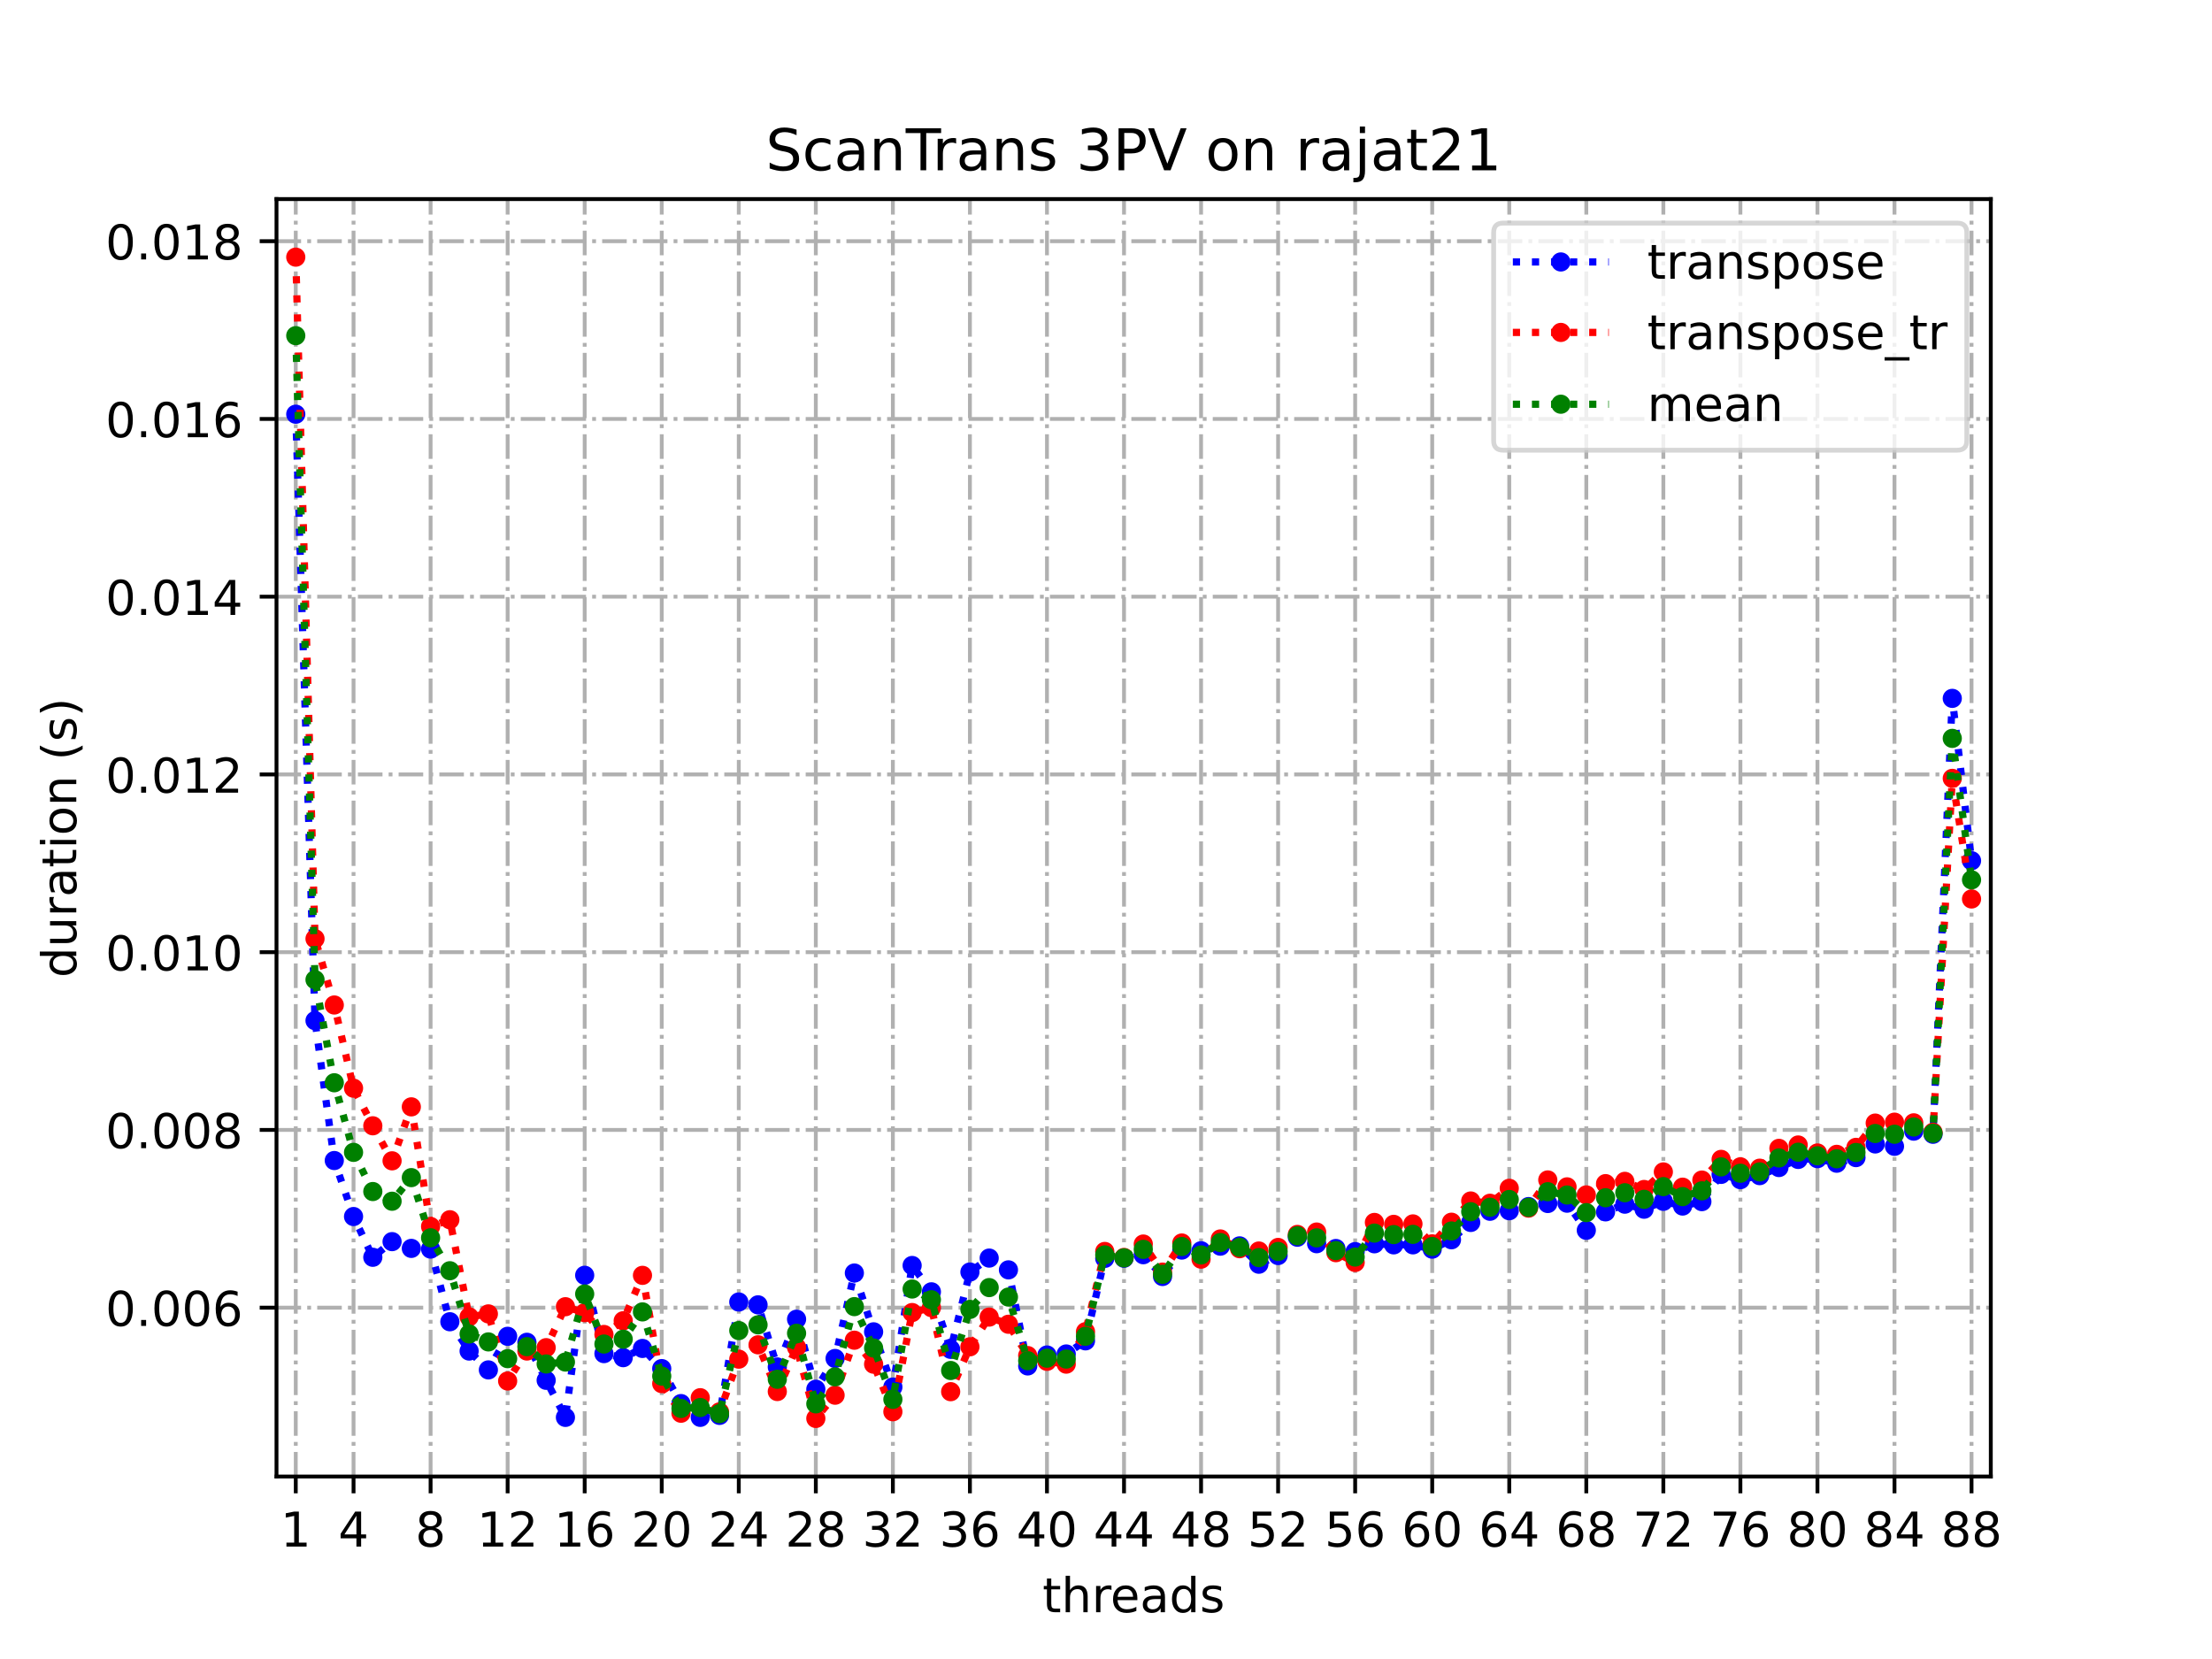 <?xml version="1.0" encoding="utf-8" standalone="no"?>
<!DOCTYPE svg PUBLIC "-//W3C//DTD SVG 1.1//EN"
  "http://www.w3.org/Graphics/SVG/1.1/DTD/svg11.dtd">
<!-- Created with matplotlib (https://matplotlib.org/) -->
<svg height="345.6pt" version="1.1" viewBox="0 0 460.8 345.6" width="460.8pt" xmlns="http://www.w3.org/2000/svg" xmlns:xlink="http://www.w3.org/1999/xlink">
 <defs>
  <style type="text/css">
*{stroke-linecap:butt;stroke-linejoin:round;}
  </style>
 </defs>
 <g id="figure_1">
  <g id="patch_1">
   <path d="M 0 345.6 
L 460.8 345.6 
L 460.8 0 
L 0 0 
z
" style="fill:#ffffff;"/>
  </g>
  <g id="axes_1">
   <g id="patch_2">
    <path d="M 57.6 307.584 
L 414.72 307.584 
L 414.72 41.472 
L 57.6 41.472 
z
" style="fill:#ffffff;"/>
   </g>
   <g id="matplotlib.axis_1">
    <g id="xtick_1">
     <g id="line2d_1">
      <path clip-path="url(#p7cf16eec7a)" d="M 61.613 307.584 
L 61.613 41.472 
" style="fill:none;stroke:#b0b0b0;stroke-dasharray:5.12,1.28,0.8,1.28;stroke-dashoffset:0;stroke-width:0.8;"/>
     </g>
     <g id="line2d_2">
      <defs>
       <path d="M 0 0 
L 0 3.5 
" id="ma85e4ecfde" style="stroke:#000000;stroke-width:0.8;"/>
      </defs>
      <g>
       <use style="stroke:#000000;stroke-width:0.8;" x="61.613" xlink:href="#ma85e4ecfde" y="307.584"/>
      </g>
     </g>
     <g id="text_1">
      <!-- 1 -->
      <defs>
       <path d="M 12.406 8.297 
L 28.516 8.297 
L 28.516 63.922 
L 10.984 60.406 
L 10.984 69.391 
L 28.422 72.906 
L 38.281 72.906 
L 38.281 8.297 
L 54.391 8.297 
L 54.391 0 
L 12.406 0 
z
" id="DejaVuSans-49"/>
      </defs>
      <g transform="translate(58.431 322.182)scale(0.1 -0.1)">
       <use xlink:href="#DejaVuSans-49"/>
      </g>
     </g>
    </g>
    <g id="xtick_2">
     <g id="line2d_3">
      <path clip-path="url(#p7cf16eec7a)" d="M 73.65 307.584 
L 73.65 41.472 
" style="fill:none;stroke:#b0b0b0;stroke-dasharray:5.12,1.28,0.8,1.28;stroke-dashoffset:0;stroke-width:0.8;"/>
     </g>
     <g id="line2d_4">
      <g>
       <use style="stroke:#000000;stroke-width:0.8;" x="73.65" xlink:href="#ma85e4ecfde" y="307.584"/>
      </g>
     </g>
     <g id="text_2">
      <!-- 4 -->
      <defs>
       <path d="M 37.797 64.312 
L 12.891 25.391 
L 37.797 25.391 
z
M 35.203 72.906 
L 47.609 72.906 
L 47.609 25.391 
L 58.016 25.391 
L 58.016 17.188 
L 47.609 17.188 
L 47.609 0 
L 37.797 0 
L 37.797 17.188 
L 4.891 17.188 
L 4.891 26.703 
z
" id="DejaVuSans-52"/>
      </defs>
      <g transform="translate(70.469 322.182)scale(0.1 -0.1)">
       <use xlink:href="#DejaVuSans-52"/>
      </g>
     </g>
    </g>
    <g id="xtick_3">
     <g id="line2d_5">
      <path clip-path="url(#p7cf16eec7a)" d="M 89.701 307.584 
L 89.701 41.472 
" style="fill:none;stroke:#b0b0b0;stroke-dasharray:5.12,1.28,0.8,1.28;stroke-dashoffset:0;stroke-width:0.8;"/>
     </g>
     <g id="line2d_6">
      <g>
       <use style="stroke:#000000;stroke-width:0.8;" x="89.701" xlink:href="#ma85e4ecfde" y="307.584"/>
      </g>
     </g>
     <g id="text_3">
      <!-- 8 -->
      <defs>
       <path d="M 31.781 34.625 
Q 24.75 34.625 20.719 30.859 
Q 16.703 27.094 16.703 20.516 
Q 16.703 13.922 20.719 10.156 
Q 24.75 6.391 31.781 6.391 
Q 38.812 6.391 42.859 10.172 
Q 46.922 13.969 46.922 20.516 
Q 46.922 27.094 42.891 30.859 
Q 38.875 34.625 31.781 34.625 
z
M 21.922 38.812 
Q 15.578 40.375 12.031 44.719 
Q 8.5 49.078 8.5 55.328 
Q 8.5 64.062 14.719 69.141 
Q 20.953 74.219 31.781 74.219 
Q 42.672 74.219 48.875 69.141 
Q 55.078 64.062 55.078 55.328 
Q 55.078 49.078 51.531 44.719 
Q 48 40.375 41.703 38.812 
Q 48.828 37.156 52.797 32.312 
Q 56.781 27.484 56.781 20.516 
Q 56.781 9.906 50.312 4.234 
Q 43.844 -1.422 31.781 -1.422 
Q 19.734 -1.422 13.25 4.234 
Q 6.781 9.906 6.781 20.516 
Q 6.781 27.484 10.781 32.312 
Q 14.797 37.156 21.922 38.812 
z
M 18.312 54.391 
Q 18.312 48.734 21.844 45.562 
Q 25.391 42.391 31.781 42.391 
Q 38.141 42.391 41.719 45.562 
Q 45.312 48.734 45.312 54.391 
Q 45.312 60.062 41.719 63.234 
Q 38.141 66.406 31.781 66.406 
Q 25.391 66.406 21.844 63.234 
Q 18.312 60.062 18.312 54.391 
z
" id="DejaVuSans-56"/>
      </defs>
      <g transform="translate(86.519 322.182)scale(0.1 -0.1)">
       <use xlink:href="#DejaVuSans-56"/>
      </g>
     </g>
    </g>
    <g id="xtick_4">
     <g id="line2d_7">
      <path clip-path="url(#p7cf16eec7a)" d="M 105.751 307.584 
L 105.751 41.472 
" style="fill:none;stroke:#b0b0b0;stroke-dasharray:5.12,1.28,0.8,1.28;stroke-dashoffset:0;stroke-width:0.8;"/>
     </g>
     <g id="line2d_8">
      <g>
       <use style="stroke:#000000;stroke-width:0.8;" x="105.751" xlink:href="#ma85e4ecfde" y="307.584"/>
      </g>
     </g>
     <g id="text_4">
      <!-- 12 -->
      <defs>
       <path d="M 19.188 8.297 
L 53.609 8.297 
L 53.609 0 
L 7.328 0 
L 7.328 8.297 
Q 12.938 14.109 22.625 23.891 
Q 32.328 33.688 34.812 36.531 
Q 39.547 41.844 41.422 45.531 
Q 43.312 49.219 43.312 52.781 
Q 43.312 58.594 39.234 62.25 
Q 35.156 65.922 28.609 65.922 
Q 23.969 65.922 18.812 64.312 
Q 13.672 62.703 7.812 59.422 
L 7.812 69.391 
Q 13.766 71.781 18.938 73 
Q 24.125 74.219 28.422 74.219 
Q 39.75 74.219 46.484 68.547 
Q 53.219 62.891 53.219 53.422 
Q 53.219 48.922 51.531 44.891 
Q 49.859 40.875 45.406 35.406 
Q 44.188 33.984 37.641 27.219 
Q 31.109 20.453 19.188 8.297 
z
" id="DejaVuSans-50"/>
      </defs>
      <g transform="translate(99.389 322.182)scale(0.1 -0.1)">
       <use xlink:href="#DejaVuSans-49"/>
       <use x="63.623" xlink:href="#DejaVuSans-50"/>
      </g>
     </g>
    </g>
    <g id="xtick_5">
     <g id="line2d_9">
      <path clip-path="url(#p7cf16eec7a)" d="M 121.801 307.584 
L 121.801 41.472 
" style="fill:none;stroke:#b0b0b0;stroke-dasharray:5.12,1.28,0.8,1.28;stroke-dashoffset:0;stroke-width:0.8;"/>
     </g>
     <g id="line2d_10">
      <g>
       <use style="stroke:#000000;stroke-width:0.8;" x="121.801" xlink:href="#ma85e4ecfde" y="307.584"/>
      </g>
     </g>
     <g id="text_5">
      <!-- 16 -->
      <defs>
       <path d="M 33.016 40.375 
Q 26.375 40.375 22.484 35.828 
Q 18.609 31.297 18.609 23.391 
Q 18.609 15.531 22.484 10.953 
Q 26.375 6.391 33.016 6.391 
Q 39.656 6.391 43.531 10.953 
Q 47.406 15.531 47.406 23.391 
Q 47.406 31.297 43.531 35.828 
Q 39.656 40.375 33.016 40.375 
z
M 52.594 71.297 
L 52.594 62.312 
Q 48.875 64.062 45.094 64.984 
Q 41.312 65.922 37.594 65.922 
Q 27.828 65.922 22.672 59.328 
Q 17.531 52.734 16.797 39.406 
Q 19.672 43.656 24.016 45.922 
Q 28.375 48.188 33.594 48.188 
Q 44.578 48.188 50.953 41.516 
Q 57.328 34.859 57.328 23.391 
Q 57.328 12.156 50.688 5.359 
Q 44.047 -1.422 33.016 -1.422 
Q 20.359 -1.422 13.672 8.266 
Q 6.984 17.969 6.984 36.375 
Q 6.984 53.656 15.188 63.938 
Q 23.391 74.219 37.203 74.219 
Q 40.922 74.219 44.703 73.484 
Q 48.484 72.75 52.594 71.297 
z
" id="DejaVuSans-54"/>
      </defs>
      <g transform="translate(115.439 322.182)scale(0.1 -0.1)">
       <use xlink:href="#DejaVuSans-49"/>
       <use x="63.623" xlink:href="#DejaVuSans-54"/>
      </g>
     </g>
    </g>
    <g id="xtick_6">
     <g id="line2d_11">
      <path clip-path="url(#p7cf16eec7a)" d="M 137.852 307.584 
L 137.852 41.472 
" style="fill:none;stroke:#b0b0b0;stroke-dasharray:5.12,1.28,0.8,1.28;stroke-dashoffset:0;stroke-width:0.8;"/>
     </g>
     <g id="line2d_12">
      <g>
       <use style="stroke:#000000;stroke-width:0.8;" x="137.852" xlink:href="#ma85e4ecfde" y="307.584"/>
      </g>
     </g>
     <g id="text_6">
      <!-- 20 -->
      <defs>
       <path d="M 31.781 66.406 
Q 24.172 66.406 20.328 58.906 
Q 16.5 51.422 16.5 36.375 
Q 16.5 21.391 20.328 13.891 
Q 24.172 6.391 31.781 6.391 
Q 39.453 6.391 43.281 13.891 
Q 47.125 21.391 47.125 36.375 
Q 47.125 51.422 43.281 58.906 
Q 39.453 66.406 31.781 66.406 
z
M 31.781 74.219 
Q 44.047 74.219 50.516 64.516 
Q 56.984 54.828 56.984 36.375 
Q 56.984 17.969 50.516 8.266 
Q 44.047 -1.422 31.781 -1.422 
Q 19.531 -1.422 13.062 8.266 
Q 6.594 17.969 6.594 36.375 
Q 6.594 54.828 13.062 64.516 
Q 19.531 74.219 31.781 74.219 
z
" id="DejaVuSans-48"/>
      </defs>
      <g transform="translate(131.489 322.182)scale(0.1 -0.1)">
       <use xlink:href="#DejaVuSans-50"/>
       <use x="63.623" xlink:href="#DejaVuSans-48"/>
      </g>
     </g>
    </g>
    <g id="xtick_7">
     <g id="line2d_13">
      <path clip-path="url(#p7cf16eec7a)" d="M 153.902 307.584 
L 153.902 41.472 
" style="fill:none;stroke:#b0b0b0;stroke-dasharray:5.12,1.28,0.8,1.28;stroke-dashoffset:0;stroke-width:0.8;"/>
     </g>
     <g id="line2d_14">
      <g>
       <use style="stroke:#000000;stroke-width:0.8;" x="153.902" xlink:href="#ma85e4ecfde" y="307.584"/>
      </g>
     </g>
     <g id="text_7">
      <!-- 24 -->
      <g transform="translate(147.54 322.182)scale(0.1 -0.1)">
       <use xlink:href="#DejaVuSans-50"/>
       <use x="63.623" xlink:href="#DejaVuSans-52"/>
      </g>
     </g>
    </g>
    <g id="xtick_8">
     <g id="line2d_15">
      <path clip-path="url(#p7cf16eec7a)" d="M 169.952 307.584 
L 169.952 41.472 
" style="fill:none;stroke:#b0b0b0;stroke-dasharray:5.12,1.28,0.8,1.28;stroke-dashoffset:0;stroke-width:0.8;"/>
     </g>
     <g id="line2d_16">
      <g>
       <use style="stroke:#000000;stroke-width:0.8;" x="169.952" xlink:href="#ma85e4ecfde" y="307.584"/>
      </g>
     </g>
     <g id="text_8">
      <!-- 28 -->
      <g transform="translate(163.59 322.182)scale(0.1 -0.1)">
       <use xlink:href="#DejaVuSans-50"/>
       <use x="63.623" xlink:href="#DejaVuSans-56"/>
      </g>
     </g>
    </g>
    <g id="xtick_9">
     <g id="line2d_17">
      <path clip-path="url(#p7cf16eec7a)" d="M 186.003 307.584 
L 186.003 41.472 
" style="fill:none;stroke:#b0b0b0;stroke-dasharray:5.12,1.28,0.8,1.28;stroke-dashoffset:0;stroke-width:0.8;"/>
     </g>
     <g id="line2d_18">
      <g>
       <use style="stroke:#000000;stroke-width:0.8;" x="186.003" xlink:href="#ma85e4ecfde" y="307.584"/>
      </g>
     </g>
     <g id="text_9">
      <!-- 32 -->
      <defs>
       <path d="M 40.578 39.312 
Q 47.656 37.797 51.625 33 
Q 55.609 28.219 55.609 21.188 
Q 55.609 10.406 48.188 4.484 
Q 40.766 -1.422 27.094 -1.422 
Q 22.516 -1.422 17.656 -0.516 
Q 12.797 0.391 7.625 2.203 
L 7.625 11.719 
Q 11.719 9.328 16.594 8.109 
Q 21.484 6.891 26.812 6.891 
Q 36.078 6.891 40.938 10.547 
Q 45.797 14.203 45.797 21.188 
Q 45.797 27.641 41.281 31.266 
Q 36.766 34.906 28.719 34.906 
L 20.219 34.906 
L 20.219 43.016 
L 29.109 43.016 
Q 36.375 43.016 40.234 45.922 
Q 44.094 48.828 44.094 54.297 
Q 44.094 59.906 40.109 62.906 
Q 36.141 65.922 28.719 65.922 
Q 24.656 65.922 20.016 65.031 
Q 15.375 64.156 9.812 62.312 
L 9.812 71.094 
Q 15.438 72.656 20.344 73.438 
Q 25.25 74.219 29.594 74.219 
Q 40.828 74.219 47.359 69.109 
Q 53.906 64.016 53.906 55.328 
Q 53.906 49.266 50.438 45.094 
Q 46.969 40.922 40.578 39.312 
z
" id="DejaVuSans-51"/>
      </defs>
      <g transform="translate(179.64 322.182)scale(0.1 -0.1)">
       <use xlink:href="#DejaVuSans-51"/>
       <use x="63.623" xlink:href="#DejaVuSans-50"/>
      </g>
     </g>
    </g>
    <g id="xtick_10">
     <g id="line2d_19">
      <path clip-path="url(#p7cf16eec7a)" d="M 202.053 307.584 
L 202.053 41.472 
" style="fill:none;stroke:#b0b0b0;stroke-dasharray:5.12,1.28,0.8,1.28;stroke-dashoffset:0;stroke-width:0.8;"/>
     </g>
     <g id="line2d_20">
      <g>
       <use style="stroke:#000000;stroke-width:0.8;" x="202.053" xlink:href="#ma85e4ecfde" y="307.584"/>
      </g>
     </g>
     <g id="text_10">
      <!-- 36 -->
      <g transform="translate(195.691 322.182)scale(0.1 -0.1)">
       <use xlink:href="#DejaVuSans-51"/>
       <use x="63.623" xlink:href="#DejaVuSans-54"/>
      </g>
     </g>
    </g>
    <g id="xtick_11">
     <g id="line2d_21">
      <path clip-path="url(#p7cf16eec7a)" d="M 218.103 307.584 
L 218.103 41.472 
" style="fill:none;stroke:#b0b0b0;stroke-dasharray:5.12,1.28,0.8,1.28;stroke-dashoffset:0;stroke-width:0.8;"/>
     </g>
     <g id="line2d_22">
      <g>
       <use style="stroke:#000000;stroke-width:0.8;" x="218.103" xlink:href="#ma85e4ecfde" y="307.584"/>
      </g>
     </g>
     <g id="text_11">
      <!-- 40 -->
      <g transform="translate(211.741 322.182)scale(0.1 -0.1)">
       <use xlink:href="#DejaVuSans-52"/>
       <use x="63.623" xlink:href="#DejaVuSans-48"/>
      </g>
     </g>
    </g>
    <g id="xtick_12">
     <g id="line2d_23">
      <path clip-path="url(#p7cf16eec7a)" d="M 234.154 307.584 
L 234.154 41.472 
" style="fill:none;stroke:#b0b0b0;stroke-dasharray:5.12,1.28,0.8,1.28;stroke-dashoffset:0;stroke-width:0.8;"/>
     </g>
     <g id="line2d_24">
      <g>
       <use style="stroke:#000000;stroke-width:0.8;" x="234.154" xlink:href="#ma85e4ecfde" y="307.584"/>
      </g>
     </g>
     <g id="text_12">
      <!-- 44 -->
      <g transform="translate(227.791 322.182)scale(0.1 -0.1)">
       <use xlink:href="#DejaVuSans-52"/>
       <use x="63.623" xlink:href="#DejaVuSans-52"/>
      </g>
     </g>
    </g>
    <g id="xtick_13">
     <g id="line2d_25">
      <path clip-path="url(#p7cf16eec7a)" d="M 250.204 307.584 
L 250.204 41.472 
" style="fill:none;stroke:#b0b0b0;stroke-dasharray:5.12,1.28,0.8,1.28;stroke-dashoffset:0;stroke-width:0.8;"/>
     </g>
     <g id="line2d_26">
      <g>
       <use style="stroke:#000000;stroke-width:0.8;" x="250.204" xlink:href="#ma85e4ecfde" y="307.584"/>
      </g>
     </g>
     <g id="text_13">
      <!-- 48 -->
      <g transform="translate(243.842 322.182)scale(0.1 -0.1)">
       <use xlink:href="#DejaVuSans-52"/>
       <use x="63.623" xlink:href="#DejaVuSans-56"/>
      </g>
     </g>
    </g>
    <g id="xtick_14">
     <g id="line2d_27">
      <path clip-path="url(#p7cf16eec7a)" d="M 266.254 307.584 
L 266.254 41.472 
" style="fill:none;stroke:#b0b0b0;stroke-dasharray:5.12,1.28,0.8,1.28;stroke-dashoffset:0;stroke-width:0.8;"/>
     </g>
     <g id="line2d_28">
      <g>
       <use style="stroke:#000000;stroke-width:0.8;" x="266.254" xlink:href="#ma85e4ecfde" y="307.584"/>
      </g>
     </g>
     <g id="text_14">
      <!-- 52 -->
      <defs>
       <path d="M 10.797 72.906 
L 49.516 72.906 
L 49.516 64.594 
L 19.828 64.594 
L 19.828 46.734 
Q 21.969 47.469 24.109 47.828 
Q 26.266 48.188 28.422 48.188 
Q 40.625 48.188 47.75 41.5 
Q 54.891 34.812 54.891 23.391 
Q 54.891 11.625 47.562 5.094 
Q 40.234 -1.422 26.906 -1.422 
Q 22.312 -1.422 17.547 -0.641 
Q 12.797 0.141 7.719 1.703 
L 7.719 11.625 
Q 12.109 9.234 16.797 8.062 
Q 21.484 6.891 26.703 6.891 
Q 35.156 6.891 40.078 11.328 
Q 45.016 15.766 45.016 23.391 
Q 45.016 31 40.078 35.438 
Q 35.156 39.891 26.703 39.891 
Q 22.75 39.891 18.812 39.016 
Q 14.891 38.141 10.797 36.281 
z
" id="DejaVuSans-53"/>
      </defs>
      <g transform="translate(259.892 322.182)scale(0.1 -0.1)">
       <use xlink:href="#DejaVuSans-53"/>
       <use x="63.623" xlink:href="#DejaVuSans-50"/>
      </g>
     </g>
    </g>
    <g id="xtick_15">
     <g id="line2d_29">
      <path clip-path="url(#p7cf16eec7a)" d="M 282.305 307.584 
L 282.305 41.472 
" style="fill:none;stroke:#b0b0b0;stroke-dasharray:5.12,1.28,0.8,1.28;stroke-dashoffset:0;stroke-width:0.8;"/>
     </g>
     <g id="line2d_30">
      <g>
       <use style="stroke:#000000;stroke-width:0.8;" x="282.305" xlink:href="#ma85e4ecfde" y="307.584"/>
      </g>
     </g>
     <g id="text_15">
      <!-- 56 -->
      <g transform="translate(275.942 322.182)scale(0.1 -0.1)">
       <use xlink:href="#DejaVuSans-53"/>
       <use x="63.623" xlink:href="#DejaVuSans-54"/>
      </g>
     </g>
    </g>
    <g id="xtick_16">
     <g id="line2d_31">
      <path clip-path="url(#p7cf16eec7a)" d="M 298.355 307.584 
L 298.355 41.472 
" style="fill:none;stroke:#b0b0b0;stroke-dasharray:5.12,1.28,0.8,1.28;stroke-dashoffset:0;stroke-width:0.8;"/>
     </g>
     <g id="line2d_32">
      <g>
       <use style="stroke:#000000;stroke-width:0.8;" x="298.355" xlink:href="#ma85e4ecfde" y="307.584"/>
      </g>
     </g>
     <g id="text_16">
      <!-- 60 -->
      <g transform="translate(291.993 322.182)scale(0.1 -0.1)">
       <use xlink:href="#DejaVuSans-54"/>
       <use x="63.623" xlink:href="#DejaVuSans-48"/>
      </g>
     </g>
    </g>
    <g id="xtick_17">
     <g id="line2d_33">
      <path clip-path="url(#p7cf16eec7a)" d="M 314.405 307.584 
L 314.405 41.472 
" style="fill:none;stroke:#b0b0b0;stroke-dasharray:5.12,1.28,0.8,1.28;stroke-dashoffset:0;stroke-width:0.8;"/>
     </g>
     <g id="line2d_34">
      <g>
       <use style="stroke:#000000;stroke-width:0.8;" x="314.405" xlink:href="#ma85e4ecfde" y="307.584"/>
      </g>
     </g>
     <g id="text_17">
      <!-- 64 -->
      <g transform="translate(308.043 322.182)scale(0.1 -0.1)">
       <use xlink:href="#DejaVuSans-54"/>
       <use x="63.623" xlink:href="#DejaVuSans-52"/>
      </g>
     </g>
    </g>
    <g id="xtick_18">
     <g id="line2d_35">
      <path clip-path="url(#p7cf16eec7a)" d="M 330.456 307.584 
L 330.456 41.472 
" style="fill:none;stroke:#b0b0b0;stroke-dasharray:5.12,1.28,0.8,1.28;stroke-dashoffset:0;stroke-width:0.8;"/>
     </g>
     <g id="line2d_36">
      <g>
       <use style="stroke:#000000;stroke-width:0.8;" x="330.456" xlink:href="#ma85e4ecfde" y="307.584"/>
      </g>
     </g>
     <g id="text_18">
      <!-- 68 -->
      <g transform="translate(324.093 322.182)scale(0.1 -0.1)">
       <use xlink:href="#DejaVuSans-54"/>
       <use x="63.623" xlink:href="#DejaVuSans-56"/>
      </g>
     </g>
    </g>
    <g id="xtick_19">
     <g id="line2d_37">
      <path clip-path="url(#p7cf16eec7a)" d="M 346.506 307.584 
L 346.506 41.472 
" style="fill:none;stroke:#b0b0b0;stroke-dasharray:5.12,1.28,0.8,1.28;stroke-dashoffset:0;stroke-width:0.8;"/>
     </g>
     <g id="line2d_38">
      <g>
       <use style="stroke:#000000;stroke-width:0.8;" x="346.506" xlink:href="#ma85e4ecfde" y="307.584"/>
      </g>
     </g>
     <g id="text_19">
      <!-- 72 -->
      <defs>
       <path d="M 8.203 72.906 
L 55.078 72.906 
L 55.078 68.703 
L 28.609 0 
L 18.312 0 
L 43.219 64.594 
L 8.203 64.594 
z
" id="DejaVuSans-55"/>
      </defs>
      <g transform="translate(340.144 322.182)scale(0.1 -0.1)">
       <use xlink:href="#DejaVuSans-55"/>
       <use x="63.623" xlink:href="#DejaVuSans-50"/>
      </g>
     </g>
    </g>
    <g id="xtick_20">
     <g id="line2d_39">
      <path clip-path="url(#p7cf16eec7a)" d="M 362.556 307.584 
L 362.556 41.472 
" style="fill:none;stroke:#b0b0b0;stroke-dasharray:5.12,1.28,0.8,1.28;stroke-dashoffset:0;stroke-width:0.8;"/>
     </g>
     <g id="line2d_40">
      <g>
       <use style="stroke:#000000;stroke-width:0.8;" x="362.556" xlink:href="#ma85e4ecfde" y="307.584"/>
      </g>
     </g>
     <g id="text_20">
      <!-- 76 -->
      <g transform="translate(356.194 322.182)scale(0.1 -0.1)">
       <use xlink:href="#DejaVuSans-55"/>
       <use x="63.623" xlink:href="#DejaVuSans-54"/>
      </g>
     </g>
    </g>
    <g id="xtick_21">
     <g id="line2d_41">
      <path clip-path="url(#p7cf16eec7a)" d="M 378.607 307.584 
L 378.607 41.472 
" style="fill:none;stroke:#b0b0b0;stroke-dasharray:5.12,1.28,0.8,1.28;stroke-dashoffset:0;stroke-width:0.8;"/>
     </g>
     <g id="line2d_42">
      <g>
       <use style="stroke:#000000;stroke-width:0.8;" x="378.607" xlink:href="#ma85e4ecfde" y="307.584"/>
      </g>
     </g>
     <g id="text_21">
      <!-- 80 -->
      <g transform="translate(372.244 322.182)scale(0.1 -0.1)">
       <use xlink:href="#DejaVuSans-56"/>
       <use x="63.623" xlink:href="#DejaVuSans-48"/>
      </g>
     </g>
    </g>
    <g id="xtick_22">
     <g id="line2d_43">
      <path clip-path="url(#p7cf16eec7a)" d="M 394.657 307.584 
L 394.657 41.472 
" style="fill:none;stroke:#b0b0b0;stroke-dasharray:5.12,1.28,0.8,1.28;stroke-dashoffset:0;stroke-width:0.8;"/>
     </g>
     <g id="line2d_44">
      <g>
       <use style="stroke:#000000;stroke-width:0.8;" x="394.657" xlink:href="#ma85e4ecfde" y="307.584"/>
      </g>
     </g>
     <g id="text_22">
      <!-- 84 -->
      <g transform="translate(388.295 322.182)scale(0.1 -0.1)">
       <use xlink:href="#DejaVuSans-56"/>
       <use x="63.623" xlink:href="#DejaVuSans-52"/>
      </g>
     </g>
    </g>
    <g id="xtick_23">
     <g id="line2d_45">
      <path clip-path="url(#p7cf16eec7a)" d="M 410.707 307.584 
L 410.707 41.472 
" style="fill:none;stroke:#b0b0b0;stroke-dasharray:5.12,1.28,0.8,1.28;stroke-dashoffset:0;stroke-width:0.8;"/>
     </g>
     <g id="line2d_46">
      <g>
       <use style="stroke:#000000;stroke-width:0.8;" x="410.707" xlink:href="#ma85e4ecfde" y="307.584"/>
      </g>
     </g>
     <g id="text_23">
      <!-- 88 -->
      <g transform="translate(404.345 322.182)scale(0.1 -0.1)">
       <use xlink:href="#DejaVuSans-56"/>
       <use x="63.623" xlink:href="#DejaVuSans-56"/>
      </g>
     </g>
    </g>
    <g id="text_24">
     <!-- threads -->
     <defs>
      <path d="M 18.312 70.219 
L 18.312 54.688 
L 36.812 54.688 
L 36.812 47.703 
L 18.312 47.703 
L 18.312 18.016 
Q 18.312 11.328 20.141 9.422 
Q 21.969 7.516 27.594 7.516 
L 36.812 7.516 
L 36.812 0 
L 27.594 0 
Q 17.188 0 13.234 3.875 
Q 9.281 7.766 9.281 18.016 
L 9.281 47.703 
L 2.688 47.703 
L 2.688 54.688 
L 9.281 54.688 
L 9.281 70.219 
z
" id="DejaVuSans-116"/>
      <path d="M 54.891 33.016 
L 54.891 0 
L 45.906 0 
L 45.906 32.719 
Q 45.906 40.484 42.875 44.328 
Q 39.844 48.188 33.797 48.188 
Q 26.516 48.188 22.312 43.547 
Q 18.109 38.922 18.109 30.906 
L 18.109 0 
L 9.078 0 
L 9.078 75.984 
L 18.109 75.984 
L 18.109 46.188 
Q 21.344 51.125 25.703 53.562 
Q 30.078 56 35.797 56 
Q 45.219 56 50.047 50.172 
Q 54.891 44.344 54.891 33.016 
z
" id="DejaVuSans-104"/>
      <path d="M 41.109 46.297 
Q 39.594 47.172 37.812 47.578 
Q 36.031 48 33.891 48 
Q 26.266 48 22.188 43.047 
Q 18.109 38.094 18.109 28.812 
L 18.109 0 
L 9.078 0 
L 9.078 54.688 
L 18.109 54.688 
L 18.109 46.188 
Q 20.953 51.172 25.484 53.578 
Q 30.031 56 36.531 56 
Q 37.453 56 38.578 55.875 
Q 39.703 55.766 41.062 55.516 
z
" id="DejaVuSans-114"/>
      <path d="M 56.203 29.594 
L 56.203 25.203 
L 14.891 25.203 
Q 15.484 15.922 20.484 11.062 
Q 25.484 6.203 34.422 6.203 
Q 39.594 6.203 44.453 7.469 
Q 49.312 8.734 54.109 11.281 
L 54.109 2.781 
Q 49.266 0.734 44.188 -0.344 
Q 39.109 -1.422 33.891 -1.422 
Q 20.797 -1.422 13.156 6.188 
Q 5.516 13.812 5.516 26.812 
Q 5.516 40.234 12.766 48.109 
Q 20.016 56 32.328 56 
Q 43.359 56 49.781 48.891 
Q 56.203 41.797 56.203 29.594 
z
M 47.219 32.234 
Q 47.125 39.594 43.094 43.984 
Q 39.062 48.391 32.422 48.391 
Q 24.906 48.391 20.391 44.141 
Q 15.875 39.891 15.188 32.172 
z
" id="DejaVuSans-101"/>
      <path d="M 34.281 27.484 
Q 23.391 27.484 19.188 25 
Q 14.984 22.516 14.984 16.5 
Q 14.984 11.719 18.141 8.906 
Q 21.297 6.109 26.703 6.109 
Q 34.188 6.109 38.703 11.406 
Q 43.219 16.703 43.219 25.484 
L 43.219 27.484 
z
M 52.203 31.203 
L 52.203 0 
L 43.219 0 
L 43.219 8.297 
Q 40.141 3.328 35.547 0.953 
Q 30.953 -1.422 24.312 -1.422 
Q 15.922 -1.422 10.953 3.297 
Q 6 8.016 6 15.922 
Q 6 25.141 12.172 29.828 
Q 18.359 34.516 30.609 34.516 
L 43.219 34.516 
L 43.219 35.406 
Q 43.219 41.609 39.141 45 
Q 35.062 48.391 27.688 48.391 
Q 23 48.391 18.547 47.266 
Q 14.109 46.141 10.016 43.891 
L 10.016 52.203 
Q 14.938 54.109 19.578 55.047 
Q 24.219 56 28.609 56 
Q 40.484 56 46.344 49.844 
Q 52.203 43.703 52.203 31.203 
z
" id="DejaVuSans-97"/>
      <path d="M 45.406 46.391 
L 45.406 75.984 
L 54.391 75.984 
L 54.391 0 
L 45.406 0 
L 45.406 8.203 
Q 42.578 3.328 38.25 0.953 
Q 33.938 -1.422 27.875 -1.422 
Q 17.969 -1.422 11.734 6.484 
Q 5.516 14.406 5.516 27.297 
Q 5.516 40.188 11.734 48.094 
Q 17.969 56 27.875 56 
Q 33.938 56 38.25 53.625 
Q 42.578 51.266 45.406 46.391 
z
M 14.797 27.297 
Q 14.797 17.391 18.875 11.75 
Q 22.953 6.109 30.078 6.109 
Q 37.203 6.109 41.297 11.75 
Q 45.406 17.391 45.406 27.297 
Q 45.406 37.203 41.297 42.844 
Q 37.203 48.484 30.078 48.484 
Q 22.953 48.484 18.875 42.844 
Q 14.797 37.203 14.797 27.297 
z
" id="DejaVuSans-100"/>
      <path d="M 44.281 53.078 
L 44.281 44.578 
Q 40.484 46.531 36.375 47.5 
Q 32.281 48.484 27.875 48.484 
Q 21.188 48.484 17.844 46.438 
Q 14.5 44.391 14.5 40.281 
Q 14.5 37.156 16.891 35.375 
Q 19.281 33.594 26.516 31.984 
L 29.594 31.297 
Q 39.156 29.25 43.188 25.516 
Q 47.219 21.781 47.219 15.094 
Q 47.219 7.469 41.188 3.016 
Q 35.156 -1.422 24.609 -1.422 
Q 20.219 -1.422 15.453 -0.562 
Q 10.688 0.297 5.422 2 
L 5.422 11.281 
Q 10.406 8.688 15.234 7.391 
Q 20.062 6.109 24.812 6.109 
Q 31.156 6.109 34.562 8.281 
Q 37.984 10.453 37.984 14.406 
Q 37.984 18.062 35.516 20.016 
Q 33.062 21.969 24.703 23.781 
L 21.578 24.516 
Q 13.234 26.266 9.516 29.906 
Q 5.812 33.547 5.812 39.891 
Q 5.812 47.609 11.281 51.797 
Q 16.75 56 26.812 56 
Q 31.781 56 36.172 55.266 
Q 40.578 54.547 44.281 53.078 
z
" id="DejaVuSans-115"/>
     </defs>
     <g transform="translate(217.169 335.861)scale(0.1 -0.1)">
      <use xlink:href="#DejaVuSans-116"/>
      <use x="39.209" xlink:href="#DejaVuSans-104"/>
      <use x="102.588" xlink:href="#DejaVuSans-114"/>
      <use x="141.451" xlink:href="#DejaVuSans-101"/>
      <use x="202.975" xlink:href="#DejaVuSans-97"/>
      <use x="264.254" xlink:href="#DejaVuSans-100"/>
      <use x="327.73" xlink:href="#DejaVuSans-115"/>
     </g>
    </g>
   </g>
   <g id="matplotlib.axis_2">
    <g id="ytick_1">
     <g id="line2d_47">
      <path clip-path="url(#p7cf16eec7a)" d="M 57.6 272.412 
L 414.72 272.412 
" style="fill:none;stroke:#b0b0b0;stroke-dasharray:5.12,1.28,0.8,1.28;stroke-dashoffset:0;stroke-width:0.8;"/>
     </g>
     <g id="line2d_48">
      <defs>
       <path d="M 0 0 
L -3.5 0 
" id="m4fc707e0ab" style="stroke:#000000;stroke-width:0.8;"/>
      </defs>
      <g>
       <use style="stroke:#000000;stroke-width:0.8;" x="57.6" xlink:href="#m4fc707e0ab" y="272.412"/>
      </g>
     </g>
     <g id="text_25">
      <!-- 0.006 -->
      <defs>
       <path d="M 10.688 12.406 
L 21 12.406 
L 21 0 
L 10.688 0 
z
" id="DejaVuSans-46"/>
      </defs>
      <g transform="translate(21.972 276.211)scale(0.1 -0.1)">
       <use xlink:href="#DejaVuSans-48"/>
       <use x="63.623" xlink:href="#DejaVuSans-46"/>
       <use x="95.41" xlink:href="#DejaVuSans-48"/>
       <use x="159.033" xlink:href="#DejaVuSans-48"/>
       <use x="222.656" xlink:href="#DejaVuSans-54"/>
      </g>
     </g>
    </g>
    <g id="ytick_2">
     <g id="line2d_49">
      <path clip-path="url(#p7cf16eec7a)" d="M 57.6 235.384 
L 414.72 235.384 
" style="fill:none;stroke:#b0b0b0;stroke-dasharray:5.12,1.28,0.8,1.28;stroke-dashoffset:0;stroke-width:0.8;"/>
     </g>
     <g id="line2d_50">
      <g>
       <use style="stroke:#000000;stroke-width:0.8;" x="57.6" xlink:href="#m4fc707e0ab" y="235.384"/>
      </g>
     </g>
     <g id="text_26">
      <!-- 0.008 -->
      <g transform="translate(21.972 239.183)scale(0.1 -0.1)">
       <use xlink:href="#DejaVuSans-48"/>
       <use x="63.623" xlink:href="#DejaVuSans-46"/>
       <use x="95.41" xlink:href="#DejaVuSans-48"/>
       <use x="159.033" xlink:href="#DejaVuSans-48"/>
       <use x="222.656" xlink:href="#DejaVuSans-56"/>
      </g>
     </g>
    </g>
    <g id="ytick_3">
     <g id="line2d_51">
      <path clip-path="url(#p7cf16eec7a)" d="M 57.6 198.356 
L 414.72 198.356 
" style="fill:none;stroke:#b0b0b0;stroke-dasharray:5.12,1.28,0.8,1.28;stroke-dashoffset:0;stroke-width:0.8;"/>
     </g>
     <g id="line2d_52">
      <g>
       <use style="stroke:#000000;stroke-width:0.8;" x="57.6" xlink:href="#m4fc707e0ab" y="198.356"/>
      </g>
     </g>
     <g id="text_27">
      <!-- 0.010 -->
      <g transform="translate(21.972 202.156)scale(0.1 -0.1)">
       <use xlink:href="#DejaVuSans-48"/>
       <use x="63.623" xlink:href="#DejaVuSans-46"/>
       <use x="95.41" xlink:href="#DejaVuSans-48"/>
       <use x="159.033" xlink:href="#DejaVuSans-49"/>
       <use x="222.656" xlink:href="#DejaVuSans-48"/>
      </g>
     </g>
    </g>
    <g id="ytick_4">
     <g id="line2d_53">
      <path clip-path="url(#p7cf16eec7a)" d="M 57.6 161.329 
L 414.72 161.329 
" style="fill:none;stroke:#b0b0b0;stroke-dasharray:5.12,1.28,0.8,1.28;stroke-dashoffset:0;stroke-width:0.8;"/>
     </g>
     <g id="line2d_54">
      <g>
       <use style="stroke:#000000;stroke-width:0.8;" x="57.6" xlink:href="#m4fc707e0ab" y="161.329"/>
      </g>
     </g>
     <g id="text_28">
      <!-- 0.012 -->
      <g transform="translate(21.972 165.128)scale(0.1 -0.1)">
       <use xlink:href="#DejaVuSans-48"/>
       <use x="63.623" xlink:href="#DejaVuSans-46"/>
       <use x="95.41" xlink:href="#DejaVuSans-48"/>
       <use x="159.033" xlink:href="#DejaVuSans-49"/>
       <use x="222.656" xlink:href="#DejaVuSans-50"/>
      </g>
     </g>
    </g>
    <g id="ytick_5">
     <g id="line2d_55">
      <path clip-path="url(#p7cf16eec7a)" d="M 57.6 124.301 
L 414.72 124.301 
" style="fill:none;stroke:#b0b0b0;stroke-dasharray:5.12,1.28,0.8,1.28;stroke-dashoffset:0;stroke-width:0.8;"/>
     </g>
     <g id="line2d_56">
      <g>
       <use style="stroke:#000000;stroke-width:0.8;" x="57.6" xlink:href="#m4fc707e0ab" y="124.301"/>
      </g>
     </g>
     <g id="text_29">
      <!-- 0.014 -->
      <g transform="translate(21.972 128.1)scale(0.1 -0.1)">
       <use xlink:href="#DejaVuSans-48"/>
       <use x="63.623" xlink:href="#DejaVuSans-46"/>
       <use x="95.41" xlink:href="#DejaVuSans-48"/>
       <use x="159.033" xlink:href="#DejaVuSans-49"/>
       <use x="222.656" xlink:href="#DejaVuSans-52"/>
      </g>
     </g>
    </g>
    <g id="ytick_6">
     <g id="line2d_57">
      <path clip-path="url(#p7cf16eec7a)" d="M 57.6 87.274 
L 414.72 87.274 
" style="fill:none;stroke:#b0b0b0;stroke-dasharray:5.12,1.28,0.8,1.28;stroke-dashoffset:0;stroke-width:0.8;"/>
     </g>
     <g id="line2d_58">
      <g>
       <use style="stroke:#000000;stroke-width:0.8;" x="57.6" xlink:href="#m4fc707e0ab" y="87.274"/>
      </g>
     </g>
     <g id="text_30">
      <!-- 0.016 -->
      <g transform="translate(21.972 91.073)scale(0.1 -0.1)">
       <use xlink:href="#DejaVuSans-48"/>
       <use x="63.623" xlink:href="#DejaVuSans-46"/>
       <use x="95.41" xlink:href="#DejaVuSans-48"/>
       <use x="159.033" xlink:href="#DejaVuSans-49"/>
       <use x="222.656" xlink:href="#DejaVuSans-54"/>
      </g>
     </g>
    </g>
    <g id="ytick_7">
     <g id="line2d_59">
      <path clip-path="url(#p7cf16eec7a)" d="M 57.6 50.246 
L 414.72 50.246 
" style="fill:none;stroke:#b0b0b0;stroke-dasharray:5.12,1.28,0.8,1.28;stroke-dashoffset:0;stroke-width:0.8;"/>
     </g>
     <g id="line2d_60">
      <g>
       <use style="stroke:#000000;stroke-width:0.8;" x="57.6" xlink:href="#m4fc707e0ab" y="50.246"/>
      </g>
     </g>
     <g id="text_31">
      <!-- 0.018 -->
      <g transform="translate(21.972 54.045)scale(0.1 -0.1)">
       <use xlink:href="#DejaVuSans-48"/>
       <use x="63.623" xlink:href="#DejaVuSans-46"/>
       <use x="95.41" xlink:href="#DejaVuSans-48"/>
       <use x="159.033" xlink:href="#DejaVuSans-49"/>
       <use x="222.656" xlink:href="#DejaVuSans-56"/>
      </g>
     </g>
    </g>
    <g id="text_32">
     <!-- duration (s) -->
     <defs>
      <path d="M 8.5 21.578 
L 8.5 54.688 
L 17.484 54.688 
L 17.484 21.922 
Q 17.484 14.156 20.5 10.266 
Q 23.531 6.391 29.594 6.391 
Q 36.859 6.391 41.078 11.031 
Q 45.312 15.672 45.312 23.688 
L 45.312 54.688 
L 54.297 54.688 
L 54.297 0 
L 45.312 0 
L 45.312 8.406 
Q 42.047 3.422 37.719 1 
Q 33.406 -1.422 27.688 -1.422 
Q 18.266 -1.422 13.375 4.438 
Q 8.5 10.297 8.5 21.578 
z
M 31.109 56 
z
" id="DejaVuSans-117"/>
      <path d="M 9.422 54.688 
L 18.406 54.688 
L 18.406 0 
L 9.422 0 
z
M 9.422 75.984 
L 18.406 75.984 
L 18.406 64.594 
L 9.422 64.594 
z
" id="DejaVuSans-105"/>
      <path d="M 30.609 48.391 
Q 23.391 48.391 19.188 42.75 
Q 14.984 37.109 14.984 27.297 
Q 14.984 17.484 19.156 11.844 
Q 23.344 6.203 30.609 6.203 
Q 37.797 6.203 41.984 11.859 
Q 46.188 17.531 46.188 27.297 
Q 46.188 37.016 41.984 42.703 
Q 37.797 48.391 30.609 48.391 
z
M 30.609 56 
Q 42.328 56 49.016 48.375 
Q 55.719 40.766 55.719 27.297 
Q 55.719 13.875 49.016 6.219 
Q 42.328 -1.422 30.609 -1.422 
Q 18.844 -1.422 12.172 6.219 
Q 5.516 13.875 5.516 27.297 
Q 5.516 40.766 12.172 48.375 
Q 18.844 56 30.609 56 
z
" id="DejaVuSans-111"/>
      <path d="M 54.891 33.016 
L 54.891 0 
L 45.906 0 
L 45.906 32.719 
Q 45.906 40.484 42.875 44.328 
Q 39.844 48.188 33.797 48.188 
Q 26.516 48.188 22.312 43.547 
Q 18.109 38.922 18.109 30.906 
L 18.109 0 
L 9.078 0 
L 9.078 54.688 
L 18.109 54.688 
L 18.109 46.188 
Q 21.344 51.125 25.703 53.562 
Q 30.078 56 35.797 56 
Q 45.219 56 50.047 50.172 
Q 54.891 44.344 54.891 33.016 
z
" id="DejaVuSans-110"/>
      <path id="DejaVuSans-32"/>
      <path d="M 31 75.875 
Q 24.469 64.656 21.281 53.656 
Q 18.109 42.672 18.109 31.391 
Q 18.109 20.125 21.312 9.062 
Q 24.516 -2 31 -13.188 
L 23.188 -13.188 
Q 15.875 -1.703 12.234 9.375 
Q 8.594 20.453 8.594 31.391 
Q 8.594 42.281 12.203 53.312 
Q 15.828 64.359 23.188 75.875 
z
" id="DejaVuSans-40"/>
      <path d="M 8.016 75.875 
L 15.828 75.875 
Q 23.141 64.359 26.781 53.312 
Q 30.422 42.281 30.422 31.391 
Q 30.422 20.453 26.781 9.375 
Q 23.141 -1.703 15.828 -13.188 
L 8.016 -13.188 
Q 14.5 -2 17.703 9.062 
Q 20.906 20.125 20.906 31.391 
Q 20.906 42.672 17.703 53.656 
Q 14.5 64.656 8.016 75.875 
z
" id="DejaVuSans-41"/>
     </defs>
     <g transform="translate(15.892 203.663)rotate(-90)scale(0.1 -0.1)">
      <use xlink:href="#DejaVuSans-100"/>
      <use x="63.477" xlink:href="#DejaVuSans-117"/>
      <use x="126.855" xlink:href="#DejaVuSans-114"/>
      <use x="167.969" xlink:href="#DejaVuSans-97"/>
      <use x="229.248" xlink:href="#DejaVuSans-116"/>
      <use x="268.457" xlink:href="#DejaVuSans-105"/>
      <use x="296.24" xlink:href="#DejaVuSans-111"/>
      <use x="357.422" xlink:href="#DejaVuSans-110"/>
      <use x="420.801" xlink:href="#DejaVuSans-32"/>
      <use x="452.588" xlink:href="#DejaVuSans-40"/>
      <use x="491.602" xlink:href="#DejaVuSans-115"/>
      <use x="543.701" xlink:href="#DejaVuSans-41"/>
     </g>
    </g>
   </g>
   <g id="line2d_61">
    <path clip-path="url(#p7cf16eec7a)" d="M 61.613 86.287 
L 65.625 212.617 
L 69.638 241.76 
L 73.65 253.427 
L 77.663 261.916 
L 81.676 258.655 
L 85.688 260.063 
L 89.701 260.208 
L 93.713 275.343 
L 97.726 281.447 
L 101.738 285.376 
L 105.751 278.377 
L 109.764 279.623 
L 113.776 287.543 
L 117.789 295.269 
L 121.801 265.667 
L 125.814 281.981 
L 129.827 282.826 
L 133.839 280.907 
L 137.852 285.104 
L 141.864 292.394 
L 145.877 295.26 
L 149.889 294.85 
L 153.902 271.227 
L 157.915 271.824 
L 161.927 284.775 
L 165.94 274.816 
L 169.952 289.407 
L 173.965 282.996 
L 177.978 265.196 
L 181.99 277.446 
L 186.003 288.947 
L 190.015 263.625 
L 194.028 269.112 
L 198.04 281.093 
L 202.053 264.989 
L 206.066 262.083 
L 210.078 264.536 
L 214.091 284.548 
L 218.103 282.272 
L 222.116 282.059 
L 226.129 279.322 
L 230.141 262.146 
L 234.154 262.115 
L 238.166 261.379 
L 242.179 265.915 
L 246.191 260.41 
L 250.204 260.555 
L 254.217 259.597 
L 258.229 259.541 
L 262.242 263.359 
L 266.254 261.552 
L 270.267 257.73 
L 274.28 259.085 
L 278.292 260.087 
L 282.305 260.734 
L 286.317 259.103 
L 290.33 259.325 
L 294.342 259.323 
L 298.355 260.219 
L 302.368 258.264 
L 306.38 254.657 
L 310.393 252.326 
L 314.405 252.215 
L 318.418 251.35 
L 322.431 250.711 
L 326.443 250.645 
L 330.456 256.296 
L 334.468 252.453 
L 338.481 250.85 
L 342.493 251.899 
L 346.506 250.254 
L 350.519 251.24 
L 354.531 250.321 
L 358.544 244.645 
L 362.556 245.746 
L 366.569 244.903 
L 370.582 243.217 
L 374.594 241.531 
L 378.607 241.369 
L 382.619 242.317 
L 386.632 241.151 
L 390.644 238.305 
L 394.657 238.8 
L 398.67 235.637 
L 402.682 236.291 
L 406.695 145.484 
L 410.707 179.306 
" style="fill:none;stroke:#0000ff;stroke-dasharray:1.5,2.475;stroke-dashoffset:0;stroke-width:1.5;"/>
    <defs>
     <path d="M 0 1.5 
C 0.398 1.5 0.779 1.342 1.061 1.061 
C 1.342 0.779 1.5 0.398 1.5 0 
C 1.5 -0.398 1.342 -0.779 1.061 -1.061 
C 0.779 -1.342 0.398 -1.5 0 -1.5 
C -0.398 -1.5 -0.779 -1.342 -1.061 -1.061 
C -1.342 -0.779 -1.5 -0.398 -1.5 0 
C -1.5 0.398 -1.342 0.779 -1.061 1.061 
C -0.779 1.342 -0.398 1.5 0 1.5 
z
" id="m8695a9d616" style="stroke:#0000ff;"/>
    </defs>
    <g clip-path="url(#p7cf16eec7a)">
     <use style="fill:#0000ff;stroke:#0000ff;" x="61.613" xlink:href="#m8695a9d616" y="86.287"/>
     <use style="fill:#0000ff;stroke:#0000ff;" x="65.625" xlink:href="#m8695a9d616" y="212.617"/>
     <use style="fill:#0000ff;stroke:#0000ff;" x="69.638" xlink:href="#m8695a9d616" y="241.76"/>
     <use style="fill:#0000ff;stroke:#0000ff;" x="73.65" xlink:href="#m8695a9d616" y="253.427"/>
     <use style="fill:#0000ff;stroke:#0000ff;" x="77.663" xlink:href="#m8695a9d616" y="261.916"/>
     <use style="fill:#0000ff;stroke:#0000ff;" x="81.676" xlink:href="#m8695a9d616" y="258.655"/>
     <use style="fill:#0000ff;stroke:#0000ff;" x="85.688" xlink:href="#m8695a9d616" y="260.063"/>
     <use style="fill:#0000ff;stroke:#0000ff;" x="89.701" xlink:href="#m8695a9d616" y="260.208"/>
     <use style="fill:#0000ff;stroke:#0000ff;" x="93.713" xlink:href="#m8695a9d616" y="275.343"/>
     <use style="fill:#0000ff;stroke:#0000ff;" x="97.726" xlink:href="#m8695a9d616" y="281.447"/>
     <use style="fill:#0000ff;stroke:#0000ff;" x="101.738" xlink:href="#m8695a9d616" y="285.376"/>
     <use style="fill:#0000ff;stroke:#0000ff;" x="105.751" xlink:href="#m8695a9d616" y="278.377"/>
     <use style="fill:#0000ff;stroke:#0000ff;" x="109.764" xlink:href="#m8695a9d616" y="279.623"/>
     <use style="fill:#0000ff;stroke:#0000ff;" x="113.776" xlink:href="#m8695a9d616" y="287.543"/>
     <use style="fill:#0000ff;stroke:#0000ff;" x="117.789" xlink:href="#m8695a9d616" y="295.269"/>
     <use style="fill:#0000ff;stroke:#0000ff;" x="121.801" xlink:href="#m8695a9d616" y="265.667"/>
     <use style="fill:#0000ff;stroke:#0000ff;" x="125.814" xlink:href="#m8695a9d616" y="281.981"/>
     <use style="fill:#0000ff;stroke:#0000ff;" x="129.827" xlink:href="#m8695a9d616" y="282.826"/>
     <use style="fill:#0000ff;stroke:#0000ff;" x="133.839" xlink:href="#m8695a9d616" y="280.907"/>
     <use style="fill:#0000ff;stroke:#0000ff;" x="137.852" xlink:href="#m8695a9d616" y="285.104"/>
     <use style="fill:#0000ff;stroke:#0000ff;" x="141.864" xlink:href="#m8695a9d616" y="292.394"/>
     <use style="fill:#0000ff;stroke:#0000ff;" x="145.877" xlink:href="#m8695a9d616" y="295.26"/>
     <use style="fill:#0000ff;stroke:#0000ff;" x="149.889" xlink:href="#m8695a9d616" y="294.85"/>
     <use style="fill:#0000ff;stroke:#0000ff;" x="153.902" xlink:href="#m8695a9d616" y="271.227"/>
     <use style="fill:#0000ff;stroke:#0000ff;" x="157.915" xlink:href="#m8695a9d616" y="271.824"/>
     <use style="fill:#0000ff;stroke:#0000ff;" x="161.927" xlink:href="#m8695a9d616" y="284.775"/>
     <use style="fill:#0000ff;stroke:#0000ff;" x="165.94" xlink:href="#m8695a9d616" y="274.816"/>
     <use style="fill:#0000ff;stroke:#0000ff;" x="169.952" xlink:href="#m8695a9d616" y="289.407"/>
     <use style="fill:#0000ff;stroke:#0000ff;" x="173.965" xlink:href="#m8695a9d616" y="282.996"/>
     <use style="fill:#0000ff;stroke:#0000ff;" x="177.978" xlink:href="#m8695a9d616" y="265.196"/>
     <use style="fill:#0000ff;stroke:#0000ff;" x="181.99" xlink:href="#m8695a9d616" y="277.446"/>
     <use style="fill:#0000ff;stroke:#0000ff;" x="186.003" xlink:href="#m8695a9d616" y="288.947"/>
     <use style="fill:#0000ff;stroke:#0000ff;" x="190.015" xlink:href="#m8695a9d616" y="263.625"/>
     <use style="fill:#0000ff;stroke:#0000ff;" x="194.028" xlink:href="#m8695a9d616" y="269.112"/>
     <use style="fill:#0000ff;stroke:#0000ff;" x="198.04" xlink:href="#m8695a9d616" y="281.093"/>
     <use style="fill:#0000ff;stroke:#0000ff;" x="202.053" xlink:href="#m8695a9d616" y="264.989"/>
     <use style="fill:#0000ff;stroke:#0000ff;" x="206.066" xlink:href="#m8695a9d616" y="262.083"/>
     <use style="fill:#0000ff;stroke:#0000ff;" x="210.078" xlink:href="#m8695a9d616" y="264.536"/>
     <use style="fill:#0000ff;stroke:#0000ff;" x="214.091" xlink:href="#m8695a9d616" y="284.548"/>
     <use style="fill:#0000ff;stroke:#0000ff;" x="218.103" xlink:href="#m8695a9d616" y="282.272"/>
     <use style="fill:#0000ff;stroke:#0000ff;" x="222.116" xlink:href="#m8695a9d616" y="282.059"/>
     <use style="fill:#0000ff;stroke:#0000ff;" x="226.129" xlink:href="#m8695a9d616" y="279.322"/>
     <use style="fill:#0000ff;stroke:#0000ff;" x="230.141" xlink:href="#m8695a9d616" y="262.146"/>
     <use style="fill:#0000ff;stroke:#0000ff;" x="234.154" xlink:href="#m8695a9d616" y="262.115"/>
     <use style="fill:#0000ff;stroke:#0000ff;" x="238.166" xlink:href="#m8695a9d616" y="261.379"/>
     <use style="fill:#0000ff;stroke:#0000ff;" x="242.179" xlink:href="#m8695a9d616" y="265.915"/>
     <use style="fill:#0000ff;stroke:#0000ff;" x="246.191" xlink:href="#m8695a9d616" y="260.41"/>
     <use style="fill:#0000ff;stroke:#0000ff;" x="250.204" xlink:href="#m8695a9d616" y="260.555"/>
     <use style="fill:#0000ff;stroke:#0000ff;" x="254.217" xlink:href="#m8695a9d616" y="259.597"/>
     <use style="fill:#0000ff;stroke:#0000ff;" x="258.229" xlink:href="#m8695a9d616" y="259.541"/>
     <use style="fill:#0000ff;stroke:#0000ff;" x="262.242" xlink:href="#m8695a9d616" y="263.359"/>
     <use style="fill:#0000ff;stroke:#0000ff;" x="266.254" xlink:href="#m8695a9d616" y="261.552"/>
     <use style="fill:#0000ff;stroke:#0000ff;" x="270.267" xlink:href="#m8695a9d616" y="257.73"/>
     <use style="fill:#0000ff;stroke:#0000ff;" x="274.28" xlink:href="#m8695a9d616" y="259.085"/>
     <use style="fill:#0000ff;stroke:#0000ff;" x="278.292" xlink:href="#m8695a9d616" y="260.087"/>
     <use style="fill:#0000ff;stroke:#0000ff;" x="282.305" xlink:href="#m8695a9d616" y="260.734"/>
     <use style="fill:#0000ff;stroke:#0000ff;" x="286.317" xlink:href="#m8695a9d616" y="259.103"/>
     <use style="fill:#0000ff;stroke:#0000ff;" x="290.33" xlink:href="#m8695a9d616" y="259.325"/>
     <use style="fill:#0000ff;stroke:#0000ff;" x="294.342" xlink:href="#m8695a9d616" y="259.323"/>
     <use style="fill:#0000ff;stroke:#0000ff;" x="298.355" xlink:href="#m8695a9d616" y="260.219"/>
     <use style="fill:#0000ff;stroke:#0000ff;" x="302.368" xlink:href="#m8695a9d616" y="258.264"/>
     <use style="fill:#0000ff;stroke:#0000ff;" x="306.38" xlink:href="#m8695a9d616" y="254.657"/>
     <use style="fill:#0000ff;stroke:#0000ff;" x="310.393" xlink:href="#m8695a9d616" y="252.326"/>
     <use style="fill:#0000ff;stroke:#0000ff;" x="314.405" xlink:href="#m8695a9d616" y="252.215"/>
     <use style="fill:#0000ff;stroke:#0000ff;" x="318.418" xlink:href="#m8695a9d616" y="251.35"/>
     <use style="fill:#0000ff;stroke:#0000ff;" x="322.431" xlink:href="#m8695a9d616" y="250.711"/>
     <use style="fill:#0000ff;stroke:#0000ff;" x="326.443" xlink:href="#m8695a9d616" y="250.645"/>
     <use style="fill:#0000ff;stroke:#0000ff;" x="330.456" xlink:href="#m8695a9d616" y="256.296"/>
     <use style="fill:#0000ff;stroke:#0000ff;" x="334.468" xlink:href="#m8695a9d616" y="252.453"/>
     <use style="fill:#0000ff;stroke:#0000ff;" x="338.481" xlink:href="#m8695a9d616" y="250.85"/>
     <use style="fill:#0000ff;stroke:#0000ff;" x="342.493" xlink:href="#m8695a9d616" y="251.899"/>
     <use style="fill:#0000ff;stroke:#0000ff;" x="346.506" xlink:href="#m8695a9d616" y="250.254"/>
     <use style="fill:#0000ff;stroke:#0000ff;" x="350.519" xlink:href="#m8695a9d616" y="251.24"/>
     <use style="fill:#0000ff;stroke:#0000ff;" x="354.531" xlink:href="#m8695a9d616" y="250.321"/>
     <use style="fill:#0000ff;stroke:#0000ff;" x="358.544" xlink:href="#m8695a9d616" y="244.645"/>
     <use style="fill:#0000ff;stroke:#0000ff;" x="362.556" xlink:href="#m8695a9d616" y="245.746"/>
     <use style="fill:#0000ff;stroke:#0000ff;" x="366.569" xlink:href="#m8695a9d616" y="244.903"/>
     <use style="fill:#0000ff;stroke:#0000ff;" x="370.582" xlink:href="#m8695a9d616" y="243.217"/>
     <use style="fill:#0000ff;stroke:#0000ff;" x="374.594" xlink:href="#m8695a9d616" y="241.531"/>
     <use style="fill:#0000ff;stroke:#0000ff;" x="378.607" xlink:href="#m8695a9d616" y="241.369"/>
     <use style="fill:#0000ff;stroke:#0000ff;" x="382.619" xlink:href="#m8695a9d616" y="242.317"/>
     <use style="fill:#0000ff;stroke:#0000ff;" x="386.632" xlink:href="#m8695a9d616" y="241.151"/>
     <use style="fill:#0000ff;stroke:#0000ff;" x="390.644" xlink:href="#m8695a9d616" y="238.305"/>
     <use style="fill:#0000ff;stroke:#0000ff;" x="394.657" xlink:href="#m8695a9d616" y="238.8"/>
     <use style="fill:#0000ff;stroke:#0000ff;" x="398.67" xlink:href="#m8695a9d616" y="235.637"/>
     <use style="fill:#0000ff;stroke:#0000ff;" x="402.682" xlink:href="#m8695a9d616" y="236.291"/>
     <use style="fill:#0000ff;stroke:#0000ff;" x="406.695" xlink:href="#m8695a9d616" y="145.484"/>
     <use style="fill:#0000ff;stroke:#0000ff;" x="410.707" xlink:href="#m8695a9d616" y="179.306"/>
    </g>
   </g>
   <g id="line2d_62">
    <path clip-path="url(#p7cf16eec7a)" d="M 61.613 53.568 
L 65.625 195.558 
L 69.638 209.359 
L 73.65 226.69 
L 77.663 234.524 
L 81.676 241.822 
L 85.688 230.578 
L 89.701 255.501 
L 93.713 254.094 
L 97.726 274.329 
L 101.738 273.71 
L 105.751 287.688 
L 109.764 281.443 
L 113.776 280.743 
L 117.789 272.211 
L 121.801 273.453 
L 125.814 277.996 
L 129.827 275.141 
L 133.839 265.68 
L 137.852 288.229 
L 141.864 294.4 
L 145.877 291.169 
L 149.889 294.123 
L 153.902 283.136 
L 157.915 280.15 
L 161.927 289.88 
L 165.94 280.673 
L 169.952 295.488 
L 173.965 290.644 
L 177.978 279.189 
L 181.99 284.186 
L 186.003 294.092 
L 190.015 273.428 
L 194.028 272.403 
L 198.04 289.911 
L 202.053 280.563 
L 206.066 274.373 
L 210.078 275.866 
L 214.091 282.391 
L 218.103 283.592 
L 222.116 284.172 
L 226.129 277.418 
L 230.141 260.702 
L 234.154 261.955 
L 238.166 259.157 
L 242.179 265.008 
L 246.191 258.94 
L 250.204 262.305 
L 254.217 258.099 
L 258.229 260.129 
L 262.242 260.61 
L 266.254 259.87 
L 270.267 257.159 
L 274.28 256.657 
L 278.292 260.954 
L 282.305 262.994 
L 286.317 254.657 
L 290.33 255.057 
L 294.342 254.964 
L 298.355 259.119 
L 302.368 254.612 
L 306.38 250.188 
L 310.393 250.663 
L 314.405 247.545 
L 318.418 251.672 
L 322.431 245.804 
L 326.443 247.245 
L 330.456 248.923 
L 334.468 246.574 
L 338.481 246.098 
L 342.493 247.792 
L 346.506 244.133 
L 350.519 247.314 
L 354.531 245.831 
L 358.544 241.521 
L 362.556 243.073 
L 366.569 243.358 
L 370.582 239.226 
L 374.594 238.524 
L 378.607 240.185 
L 382.619 240.473 
L 386.632 239.019 
L 390.644 233.961 
L 394.657 233.768 
L 398.67 233.906 
L 402.682 235.876 
L 406.695 162.15 
L 410.707 187.272 
" style="fill:none;stroke:#ff0000;stroke-dasharray:1.5,2.475;stroke-dashoffset:0;stroke-width:1.5;"/>
    <defs>
     <path d="M 0 1.5 
C 0.398 1.5 0.779 1.342 1.061 1.061 
C 1.342 0.779 1.5 0.398 1.5 0 
C 1.5 -0.398 1.342 -0.779 1.061 -1.061 
C 0.779 -1.342 0.398 -1.5 0 -1.5 
C -0.398 -1.5 -0.779 -1.342 -1.061 -1.061 
C -1.342 -0.779 -1.5 -0.398 -1.5 0 
C -1.5 0.398 -1.342 0.779 -1.061 1.061 
C -0.779 1.342 -0.398 1.5 0 1.5 
z
" id="m0c93ec333d" style="stroke:#ff0000;"/>
    </defs>
    <g clip-path="url(#p7cf16eec7a)">
     <use style="fill:#ff0000;stroke:#ff0000;" x="61.613" xlink:href="#m0c93ec333d" y="53.568"/>
     <use style="fill:#ff0000;stroke:#ff0000;" x="65.625" xlink:href="#m0c93ec333d" y="195.558"/>
     <use style="fill:#ff0000;stroke:#ff0000;" x="69.638" xlink:href="#m0c93ec333d" y="209.359"/>
     <use style="fill:#ff0000;stroke:#ff0000;" x="73.65" xlink:href="#m0c93ec333d" y="226.69"/>
     <use style="fill:#ff0000;stroke:#ff0000;" x="77.663" xlink:href="#m0c93ec333d" y="234.524"/>
     <use style="fill:#ff0000;stroke:#ff0000;" x="81.676" xlink:href="#m0c93ec333d" y="241.822"/>
     <use style="fill:#ff0000;stroke:#ff0000;" x="85.688" xlink:href="#m0c93ec333d" y="230.578"/>
     <use style="fill:#ff0000;stroke:#ff0000;" x="89.701" xlink:href="#m0c93ec333d" y="255.501"/>
     <use style="fill:#ff0000;stroke:#ff0000;" x="93.713" xlink:href="#m0c93ec333d" y="254.094"/>
     <use style="fill:#ff0000;stroke:#ff0000;" x="97.726" xlink:href="#m0c93ec333d" y="274.329"/>
     <use style="fill:#ff0000;stroke:#ff0000;" x="101.738" xlink:href="#m0c93ec333d" y="273.71"/>
     <use style="fill:#ff0000;stroke:#ff0000;" x="105.751" xlink:href="#m0c93ec333d" y="287.688"/>
     <use style="fill:#ff0000;stroke:#ff0000;" x="109.764" xlink:href="#m0c93ec333d" y="281.443"/>
     <use style="fill:#ff0000;stroke:#ff0000;" x="113.776" xlink:href="#m0c93ec333d" y="280.743"/>
     <use style="fill:#ff0000;stroke:#ff0000;" x="117.789" xlink:href="#m0c93ec333d" y="272.211"/>
     <use style="fill:#ff0000;stroke:#ff0000;" x="121.801" xlink:href="#m0c93ec333d" y="273.453"/>
     <use style="fill:#ff0000;stroke:#ff0000;" x="125.814" xlink:href="#m0c93ec333d" y="277.996"/>
     <use style="fill:#ff0000;stroke:#ff0000;" x="129.827" xlink:href="#m0c93ec333d" y="275.141"/>
     <use style="fill:#ff0000;stroke:#ff0000;" x="133.839" xlink:href="#m0c93ec333d" y="265.68"/>
     <use style="fill:#ff0000;stroke:#ff0000;" x="137.852" xlink:href="#m0c93ec333d" y="288.229"/>
     <use style="fill:#ff0000;stroke:#ff0000;" x="141.864" xlink:href="#m0c93ec333d" y="294.4"/>
     <use style="fill:#ff0000;stroke:#ff0000;" x="145.877" xlink:href="#m0c93ec333d" y="291.169"/>
     <use style="fill:#ff0000;stroke:#ff0000;" x="149.889" xlink:href="#m0c93ec333d" y="294.123"/>
     <use style="fill:#ff0000;stroke:#ff0000;" x="153.902" xlink:href="#m0c93ec333d" y="283.136"/>
     <use style="fill:#ff0000;stroke:#ff0000;" x="157.915" xlink:href="#m0c93ec333d" y="280.15"/>
     <use style="fill:#ff0000;stroke:#ff0000;" x="161.927" xlink:href="#m0c93ec333d" y="289.88"/>
     <use style="fill:#ff0000;stroke:#ff0000;" x="165.94" xlink:href="#m0c93ec333d" y="280.673"/>
     <use style="fill:#ff0000;stroke:#ff0000;" x="169.952" xlink:href="#m0c93ec333d" y="295.488"/>
     <use style="fill:#ff0000;stroke:#ff0000;" x="173.965" xlink:href="#m0c93ec333d" y="290.644"/>
     <use style="fill:#ff0000;stroke:#ff0000;" x="177.978" xlink:href="#m0c93ec333d" y="279.189"/>
     <use style="fill:#ff0000;stroke:#ff0000;" x="181.99" xlink:href="#m0c93ec333d" y="284.186"/>
     <use style="fill:#ff0000;stroke:#ff0000;" x="186.003" xlink:href="#m0c93ec333d" y="294.092"/>
     <use style="fill:#ff0000;stroke:#ff0000;" x="190.015" xlink:href="#m0c93ec333d" y="273.428"/>
     <use style="fill:#ff0000;stroke:#ff0000;" x="194.028" xlink:href="#m0c93ec333d" y="272.403"/>
     <use style="fill:#ff0000;stroke:#ff0000;" x="198.04" xlink:href="#m0c93ec333d" y="289.911"/>
     <use style="fill:#ff0000;stroke:#ff0000;" x="202.053" xlink:href="#m0c93ec333d" y="280.563"/>
     <use style="fill:#ff0000;stroke:#ff0000;" x="206.066" xlink:href="#m0c93ec333d" y="274.373"/>
     <use style="fill:#ff0000;stroke:#ff0000;" x="210.078" xlink:href="#m0c93ec333d" y="275.866"/>
     <use style="fill:#ff0000;stroke:#ff0000;" x="214.091" xlink:href="#m0c93ec333d" y="282.391"/>
     <use style="fill:#ff0000;stroke:#ff0000;" x="218.103" xlink:href="#m0c93ec333d" y="283.592"/>
     <use style="fill:#ff0000;stroke:#ff0000;" x="222.116" xlink:href="#m0c93ec333d" y="284.172"/>
     <use style="fill:#ff0000;stroke:#ff0000;" x="226.129" xlink:href="#m0c93ec333d" y="277.418"/>
     <use style="fill:#ff0000;stroke:#ff0000;" x="230.141" xlink:href="#m0c93ec333d" y="260.702"/>
     <use style="fill:#ff0000;stroke:#ff0000;" x="234.154" xlink:href="#m0c93ec333d" y="261.955"/>
     <use style="fill:#ff0000;stroke:#ff0000;" x="238.166" xlink:href="#m0c93ec333d" y="259.157"/>
     <use style="fill:#ff0000;stroke:#ff0000;" x="242.179" xlink:href="#m0c93ec333d" y="265.008"/>
     <use style="fill:#ff0000;stroke:#ff0000;" x="246.191" xlink:href="#m0c93ec333d" y="258.94"/>
     <use style="fill:#ff0000;stroke:#ff0000;" x="250.204" xlink:href="#m0c93ec333d" y="262.305"/>
     <use style="fill:#ff0000;stroke:#ff0000;" x="254.217" xlink:href="#m0c93ec333d" y="258.099"/>
     <use style="fill:#ff0000;stroke:#ff0000;" x="258.229" xlink:href="#m0c93ec333d" y="260.129"/>
     <use style="fill:#ff0000;stroke:#ff0000;" x="262.242" xlink:href="#m0c93ec333d" y="260.61"/>
     <use style="fill:#ff0000;stroke:#ff0000;" x="266.254" xlink:href="#m0c93ec333d" y="259.87"/>
     <use style="fill:#ff0000;stroke:#ff0000;" x="270.267" xlink:href="#m0c93ec333d" y="257.159"/>
     <use style="fill:#ff0000;stroke:#ff0000;" x="274.28" xlink:href="#m0c93ec333d" y="256.657"/>
     <use style="fill:#ff0000;stroke:#ff0000;" x="278.292" xlink:href="#m0c93ec333d" y="260.954"/>
     <use style="fill:#ff0000;stroke:#ff0000;" x="282.305" xlink:href="#m0c93ec333d" y="262.994"/>
     <use style="fill:#ff0000;stroke:#ff0000;" x="286.317" xlink:href="#m0c93ec333d" y="254.657"/>
     <use style="fill:#ff0000;stroke:#ff0000;" x="290.33" xlink:href="#m0c93ec333d" y="255.057"/>
     <use style="fill:#ff0000;stroke:#ff0000;" x="294.342" xlink:href="#m0c93ec333d" y="254.964"/>
     <use style="fill:#ff0000;stroke:#ff0000;" x="298.355" xlink:href="#m0c93ec333d" y="259.119"/>
     <use style="fill:#ff0000;stroke:#ff0000;" x="302.368" xlink:href="#m0c93ec333d" y="254.612"/>
     <use style="fill:#ff0000;stroke:#ff0000;" x="306.38" xlink:href="#m0c93ec333d" y="250.188"/>
     <use style="fill:#ff0000;stroke:#ff0000;" x="310.393" xlink:href="#m0c93ec333d" y="250.663"/>
     <use style="fill:#ff0000;stroke:#ff0000;" x="314.405" xlink:href="#m0c93ec333d" y="247.545"/>
     <use style="fill:#ff0000;stroke:#ff0000;" x="318.418" xlink:href="#m0c93ec333d" y="251.672"/>
     <use style="fill:#ff0000;stroke:#ff0000;" x="322.431" xlink:href="#m0c93ec333d" y="245.804"/>
     <use style="fill:#ff0000;stroke:#ff0000;" x="326.443" xlink:href="#m0c93ec333d" y="247.245"/>
     <use style="fill:#ff0000;stroke:#ff0000;" x="330.456" xlink:href="#m0c93ec333d" y="248.923"/>
     <use style="fill:#ff0000;stroke:#ff0000;" x="334.468" xlink:href="#m0c93ec333d" y="246.574"/>
     <use style="fill:#ff0000;stroke:#ff0000;" x="338.481" xlink:href="#m0c93ec333d" y="246.098"/>
     <use style="fill:#ff0000;stroke:#ff0000;" x="342.493" xlink:href="#m0c93ec333d" y="247.792"/>
     <use style="fill:#ff0000;stroke:#ff0000;" x="346.506" xlink:href="#m0c93ec333d" y="244.133"/>
     <use style="fill:#ff0000;stroke:#ff0000;" x="350.519" xlink:href="#m0c93ec333d" y="247.314"/>
     <use style="fill:#ff0000;stroke:#ff0000;" x="354.531" xlink:href="#m0c93ec333d" y="245.831"/>
     <use style="fill:#ff0000;stroke:#ff0000;" x="358.544" xlink:href="#m0c93ec333d" y="241.521"/>
     <use style="fill:#ff0000;stroke:#ff0000;" x="362.556" xlink:href="#m0c93ec333d" y="243.073"/>
     <use style="fill:#ff0000;stroke:#ff0000;" x="366.569" xlink:href="#m0c93ec333d" y="243.358"/>
     <use style="fill:#ff0000;stroke:#ff0000;" x="370.582" xlink:href="#m0c93ec333d" y="239.226"/>
     <use style="fill:#ff0000;stroke:#ff0000;" x="374.594" xlink:href="#m0c93ec333d" y="238.524"/>
     <use style="fill:#ff0000;stroke:#ff0000;" x="378.607" xlink:href="#m0c93ec333d" y="240.185"/>
     <use style="fill:#ff0000;stroke:#ff0000;" x="382.619" xlink:href="#m0c93ec333d" y="240.473"/>
     <use style="fill:#ff0000;stroke:#ff0000;" x="386.632" xlink:href="#m0c93ec333d" y="239.019"/>
     <use style="fill:#ff0000;stroke:#ff0000;" x="390.644" xlink:href="#m0c93ec333d" y="233.961"/>
     <use style="fill:#ff0000;stroke:#ff0000;" x="394.657" xlink:href="#m0c93ec333d" y="233.768"/>
     <use style="fill:#ff0000;stroke:#ff0000;" x="398.67" xlink:href="#m0c93ec333d" y="233.906"/>
     <use style="fill:#ff0000;stroke:#ff0000;" x="402.682" xlink:href="#m0c93ec333d" y="235.876"/>
     <use style="fill:#ff0000;stroke:#ff0000;" x="406.695" xlink:href="#m0c93ec333d" y="162.15"/>
     <use style="fill:#ff0000;stroke:#ff0000;" x="410.707" xlink:href="#m0c93ec333d" y="187.272"/>
    </g>
   </g>
   <g id="line2d_63">
    <path clip-path="url(#p7cf16eec7a)" d="M 61.613 69.927 
L 65.625 204.088 
L 69.638 225.56 
L 73.65 240.059 
L 77.663 248.22 
L 81.676 250.239 
L 85.688 245.321 
L 89.701 257.855 
L 93.713 264.718 
L 97.726 277.888 
L 101.738 279.543 
L 105.751 283.032 
L 109.764 280.533 
L 113.776 284.143 
L 117.789 283.74 
L 121.801 269.56 
L 125.814 279.989 
L 129.827 278.983 
L 133.839 273.293 
L 137.852 286.666 
L 141.864 293.397 
L 145.877 293.215 
L 149.889 294.487 
L 153.902 277.182 
L 157.915 275.987 
L 161.927 287.327 
L 165.94 277.744 
L 169.952 292.448 
L 173.965 286.82 
L 177.978 272.193 
L 181.99 280.816 
L 186.003 291.519 
L 190.015 268.526 
L 194.028 270.757 
L 198.04 285.502 
L 202.053 272.776 
L 206.066 268.228 
L 210.078 270.201 
L 214.091 283.469 
L 218.103 282.932 
L 222.116 283.115 
L 226.129 278.37 
L 230.141 261.424 
L 234.154 262.035 
L 238.166 260.268 
L 242.179 265.462 
L 246.191 259.675 
L 250.204 261.43 
L 254.217 258.848 
L 258.229 259.835 
L 262.242 261.985 
L 266.254 260.711 
L 270.267 257.445 
L 274.28 257.871 
L 278.292 260.521 
L 282.305 261.864 
L 286.317 256.88 
L 290.33 257.191 
L 294.342 257.143 
L 298.355 259.669 
L 302.368 256.438 
L 306.38 252.422 
L 310.393 251.495 
L 314.405 249.88 
L 318.418 251.511 
L 322.431 248.258 
L 326.443 248.945 
L 330.456 252.609 
L 334.468 249.514 
L 338.481 248.474 
L 342.493 249.846 
L 346.506 247.193 
L 350.519 249.277 
L 354.531 248.076 
L 358.544 243.083 
L 362.556 244.409 
L 366.569 244.13 
L 370.582 241.222 
L 374.594 240.027 
L 378.607 240.777 
L 382.619 241.395 
L 386.632 240.085 
L 390.644 236.133 
L 394.657 236.284 
L 398.67 234.772 
L 402.682 236.084 
L 406.695 153.817 
L 410.707 183.289 
" style="fill:none;stroke:#008000;stroke-dasharray:1.5,2.475;stroke-dashoffset:0;stroke-width:1.5;"/>
    <defs>
     <path d="M 0 1.5 
C 0.398 1.5 0.779 1.342 1.061 1.061 
C 1.342 0.779 1.5 0.398 1.5 0 
C 1.5 -0.398 1.342 -0.779 1.061 -1.061 
C 0.779 -1.342 0.398 -1.5 0 -1.5 
C -0.398 -1.5 -0.779 -1.342 -1.061 -1.061 
C -1.342 -0.779 -1.5 -0.398 -1.5 0 
C -1.5 0.398 -1.342 0.779 -1.061 1.061 
C -0.779 1.342 -0.398 1.5 0 1.5 
z
" id="m9c004c9aca" style="stroke:#008000;"/>
    </defs>
    <g clip-path="url(#p7cf16eec7a)">
     <use style="fill:#008000;stroke:#008000;" x="61.613" xlink:href="#m9c004c9aca" y="69.927"/>
     <use style="fill:#008000;stroke:#008000;" x="65.625" xlink:href="#m9c004c9aca" y="204.088"/>
     <use style="fill:#008000;stroke:#008000;" x="69.638" xlink:href="#m9c004c9aca" y="225.56"/>
     <use style="fill:#008000;stroke:#008000;" x="73.65" xlink:href="#m9c004c9aca" y="240.059"/>
     <use style="fill:#008000;stroke:#008000;" x="77.663" xlink:href="#m9c004c9aca" y="248.22"/>
     <use style="fill:#008000;stroke:#008000;" x="81.676" xlink:href="#m9c004c9aca" y="250.239"/>
     <use style="fill:#008000;stroke:#008000;" x="85.688" xlink:href="#m9c004c9aca" y="245.321"/>
     <use style="fill:#008000;stroke:#008000;" x="89.701" xlink:href="#m9c004c9aca" y="257.855"/>
     <use style="fill:#008000;stroke:#008000;" x="93.713" xlink:href="#m9c004c9aca" y="264.718"/>
     <use style="fill:#008000;stroke:#008000;" x="97.726" xlink:href="#m9c004c9aca" y="277.888"/>
     <use style="fill:#008000;stroke:#008000;" x="101.738" xlink:href="#m9c004c9aca" y="279.543"/>
     <use style="fill:#008000;stroke:#008000;" x="105.751" xlink:href="#m9c004c9aca" y="283.032"/>
     <use style="fill:#008000;stroke:#008000;" x="109.764" xlink:href="#m9c004c9aca" y="280.533"/>
     <use style="fill:#008000;stroke:#008000;" x="113.776" xlink:href="#m9c004c9aca" y="284.143"/>
     <use style="fill:#008000;stroke:#008000;" x="117.789" xlink:href="#m9c004c9aca" y="283.74"/>
     <use style="fill:#008000;stroke:#008000;" x="121.801" xlink:href="#m9c004c9aca" y="269.56"/>
     <use style="fill:#008000;stroke:#008000;" x="125.814" xlink:href="#m9c004c9aca" y="279.989"/>
     <use style="fill:#008000;stroke:#008000;" x="129.827" xlink:href="#m9c004c9aca" y="278.983"/>
     <use style="fill:#008000;stroke:#008000;" x="133.839" xlink:href="#m9c004c9aca" y="273.293"/>
     <use style="fill:#008000;stroke:#008000;" x="137.852" xlink:href="#m9c004c9aca" y="286.666"/>
     <use style="fill:#008000;stroke:#008000;" x="141.864" xlink:href="#m9c004c9aca" y="293.397"/>
     <use style="fill:#008000;stroke:#008000;" x="145.877" xlink:href="#m9c004c9aca" y="293.215"/>
     <use style="fill:#008000;stroke:#008000;" x="149.889" xlink:href="#m9c004c9aca" y="294.487"/>
     <use style="fill:#008000;stroke:#008000;" x="153.902" xlink:href="#m9c004c9aca" y="277.182"/>
     <use style="fill:#008000;stroke:#008000;" x="157.915" xlink:href="#m9c004c9aca" y="275.987"/>
     <use style="fill:#008000;stroke:#008000;" x="161.927" xlink:href="#m9c004c9aca" y="287.327"/>
     <use style="fill:#008000;stroke:#008000;" x="165.94" xlink:href="#m9c004c9aca" y="277.744"/>
     <use style="fill:#008000;stroke:#008000;" x="169.952" xlink:href="#m9c004c9aca" y="292.448"/>
     <use style="fill:#008000;stroke:#008000;" x="173.965" xlink:href="#m9c004c9aca" y="286.82"/>
     <use style="fill:#008000;stroke:#008000;" x="177.978" xlink:href="#m9c004c9aca" y="272.193"/>
     <use style="fill:#008000;stroke:#008000;" x="181.99" xlink:href="#m9c004c9aca" y="280.816"/>
     <use style="fill:#008000;stroke:#008000;" x="186.003" xlink:href="#m9c004c9aca" y="291.519"/>
     <use style="fill:#008000;stroke:#008000;" x="190.015" xlink:href="#m9c004c9aca" y="268.526"/>
     <use style="fill:#008000;stroke:#008000;" x="194.028" xlink:href="#m9c004c9aca" y="270.757"/>
     <use style="fill:#008000;stroke:#008000;" x="198.04" xlink:href="#m9c004c9aca" y="285.502"/>
     <use style="fill:#008000;stroke:#008000;" x="202.053" xlink:href="#m9c004c9aca" y="272.776"/>
     <use style="fill:#008000;stroke:#008000;" x="206.066" xlink:href="#m9c004c9aca" y="268.228"/>
     <use style="fill:#008000;stroke:#008000;" x="210.078" xlink:href="#m9c004c9aca" y="270.201"/>
     <use style="fill:#008000;stroke:#008000;" x="214.091" xlink:href="#m9c004c9aca" y="283.469"/>
     <use style="fill:#008000;stroke:#008000;" x="218.103" xlink:href="#m9c004c9aca" y="282.932"/>
     <use style="fill:#008000;stroke:#008000;" x="222.116" xlink:href="#m9c004c9aca" y="283.115"/>
     <use style="fill:#008000;stroke:#008000;" x="226.129" xlink:href="#m9c004c9aca" y="278.37"/>
     <use style="fill:#008000;stroke:#008000;" x="230.141" xlink:href="#m9c004c9aca" y="261.424"/>
     <use style="fill:#008000;stroke:#008000;" x="234.154" xlink:href="#m9c004c9aca" y="262.035"/>
     <use style="fill:#008000;stroke:#008000;" x="238.166" xlink:href="#m9c004c9aca" y="260.268"/>
     <use style="fill:#008000;stroke:#008000;" x="242.179" xlink:href="#m9c004c9aca" y="265.462"/>
     <use style="fill:#008000;stroke:#008000;" x="246.191" xlink:href="#m9c004c9aca" y="259.675"/>
     <use style="fill:#008000;stroke:#008000;" x="250.204" xlink:href="#m9c004c9aca" y="261.43"/>
     <use style="fill:#008000;stroke:#008000;" x="254.217" xlink:href="#m9c004c9aca" y="258.848"/>
     <use style="fill:#008000;stroke:#008000;" x="258.229" xlink:href="#m9c004c9aca" y="259.835"/>
     <use style="fill:#008000;stroke:#008000;" x="262.242" xlink:href="#m9c004c9aca" y="261.985"/>
     <use style="fill:#008000;stroke:#008000;" x="266.254" xlink:href="#m9c004c9aca" y="260.711"/>
     <use style="fill:#008000;stroke:#008000;" x="270.267" xlink:href="#m9c004c9aca" y="257.445"/>
     <use style="fill:#008000;stroke:#008000;" x="274.28" xlink:href="#m9c004c9aca" y="257.871"/>
     <use style="fill:#008000;stroke:#008000;" x="278.292" xlink:href="#m9c004c9aca" y="260.521"/>
     <use style="fill:#008000;stroke:#008000;" x="282.305" xlink:href="#m9c004c9aca" y="261.864"/>
     <use style="fill:#008000;stroke:#008000;" x="286.317" xlink:href="#m9c004c9aca" y="256.88"/>
     <use style="fill:#008000;stroke:#008000;" x="290.33" xlink:href="#m9c004c9aca" y="257.191"/>
     <use style="fill:#008000;stroke:#008000;" x="294.342" xlink:href="#m9c004c9aca" y="257.143"/>
     <use style="fill:#008000;stroke:#008000;" x="298.355" xlink:href="#m9c004c9aca" y="259.669"/>
     <use style="fill:#008000;stroke:#008000;" x="302.368" xlink:href="#m9c004c9aca" y="256.438"/>
     <use style="fill:#008000;stroke:#008000;" x="306.38" xlink:href="#m9c004c9aca" y="252.422"/>
     <use style="fill:#008000;stroke:#008000;" x="310.393" xlink:href="#m9c004c9aca" y="251.495"/>
     <use style="fill:#008000;stroke:#008000;" x="314.405" xlink:href="#m9c004c9aca" y="249.88"/>
     <use style="fill:#008000;stroke:#008000;" x="318.418" xlink:href="#m9c004c9aca" y="251.511"/>
     <use style="fill:#008000;stroke:#008000;" x="322.431" xlink:href="#m9c004c9aca" y="248.258"/>
     <use style="fill:#008000;stroke:#008000;" x="326.443" xlink:href="#m9c004c9aca" y="248.945"/>
     <use style="fill:#008000;stroke:#008000;" x="330.456" xlink:href="#m9c004c9aca" y="252.609"/>
     <use style="fill:#008000;stroke:#008000;" x="334.468" xlink:href="#m9c004c9aca" y="249.514"/>
     <use style="fill:#008000;stroke:#008000;" x="338.481" xlink:href="#m9c004c9aca" y="248.474"/>
     <use style="fill:#008000;stroke:#008000;" x="342.493" xlink:href="#m9c004c9aca" y="249.846"/>
     <use style="fill:#008000;stroke:#008000;" x="346.506" xlink:href="#m9c004c9aca" y="247.193"/>
     <use style="fill:#008000;stroke:#008000;" x="350.519" xlink:href="#m9c004c9aca" y="249.277"/>
     <use style="fill:#008000;stroke:#008000;" x="354.531" xlink:href="#m9c004c9aca" y="248.076"/>
     <use style="fill:#008000;stroke:#008000;" x="358.544" xlink:href="#m9c004c9aca" y="243.083"/>
     <use style="fill:#008000;stroke:#008000;" x="362.556" xlink:href="#m9c004c9aca" y="244.409"/>
     <use style="fill:#008000;stroke:#008000;" x="366.569" xlink:href="#m9c004c9aca" y="244.13"/>
     <use style="fill:#008000;stroke:#008000;" x="370.582" xlink:href="#m9c004c9aca" y="241.222"/>
     <use style="fill:#008000;stroke:#008000;" x="374.594" xlink:href="#m9c004c9aca" y="240.027"/>
     <use style="fill:#008000;stroke:#008000;" x="378.607" xlink:href="#m9c004c9aca" y="240.777"/>
     <use style="fill:#008000;stroke:#008000;" x="382.619" xlink:href="#m9c004c9aca" y="241.395"/>
     <use style="fill:#008000;stroke:#008000;" x="386.632" xlink:href="#m9c004c9aca" y="240.085"/>
     <use style="fill:#008000;stroke:#008000;" x="390.644" xlink:href="#m9c004c9aca" y="236.133"/>
     <use style="fill:#008000;stroke:#008000;" x="394.657" xlink:href="#m9c004c9aca" y="236.284"/>
     <use style="fill:#008000;stroke:#008000;" x="398.67" xlink:href="#m9c004c9aca" y="234.772"/>
     <use style="fill:#008000;stroke:#008000;" x="402.682" xlink:href="#m9c004c9aca" y="236.084"/>
     <use style="fill:#008000;stroke:#008000;" x="406.695" xlink:href="#m9c004c9aca" y="153.817"/>
     <use style="fill:#008000;stroke:#008000;" x="410.707" xlink:href="#m9c004c9aca" y="183.289"/>
    </g>
   </g>
   <g id="patch_3">
    <path d="M 57.6 307.584 
L 57.6 41.472 
" style="fill:none;stroke:#000000;stroke-linecap:square;stroke-linejoin:miter;stroke-width:0.8;"/>
   </g>
   <g id="patch_4">
    <path d="M 414.72 307.584 
L 414.72 41.472 
" style="fill:none;stroke:#000000;stroke-linecap:square;stroke-linejoin:miter;stroke-width:0.8;"/>
   </g>
   <g id="patch_5">
    <path d="M 57.6 307.584 
L 414.72 307.584 
" style="fill:none;stroke:#000000;stroke-linecap:square;stroke-linejoin:miter;stroke-width:0.8;"/>
   </g>
   <g id="patch_6">
    <path d="M 57.6 41.472 
L 414.72 41.472 
" style="fill:none;stroke:#000000;stroke-linecap:square;stroke-linejoin:miter;stroke-width:0.8;"/>
   </g>
   <g id="text_33">
    <!-- ScanTrans 3PV on rajat21 -->
    <defs>
     <path d="M 53.516 70.516 
L 53.516 60.891 
Q 47.906 63.578 42.922 64.891 
Q 37.938 66.219 33.297 66.219 
Q 25.25 66.219 20.875 63.094 
Q 16.5 59.969 16.5 54.203 
Q 16.5 49.359 19.406 46.891 
Q 22.312 44.438 30.422 42.922 
L 36.375 41.703 
Q 47.406 39.594 52.656 34.297 
Q 57.906 29 57.906 20.125 
Q 57.906 9.516 50.797 4.047 
Q 43.703 -1.422 29.984 -1.422 
Q 24.812 -1.422 18.969 -0.25 
Q 13.141 0.922 6.891 3.219 
L 6.891 13.375 
Q 12.891 10.016 18.656 8.297 
Q 24.422 6.594 29.984 6.594 
Q 38.422 6.594 43.016 9.906 
Q 47.609 13.234 47.609 19.391 
Q 47.609 24.75 44.312 27.781 
Q 41.016 30.812 33.5 32.328 
L 27.484 33.5 
Q 16.453 35.688 11.516 40.375 
Q 6.594 45.062 6.594 53.422 
Q 6.594 63.094 13.406 68.656 
Q 20.219 74.219 32.172 74.219 
Q 37.312 74.219 42.625 73.281 
Q 47.953 72.359 53.516 70.516 
z
" id="DejaVuSans-83"/>
     <path d="M 48.781 52.594 
L 48.781 44.188 
Q 44.969 46.297 41.141 47.344 
Q 37.312 48.391 33.406 48.391 
Q 24.656 48.391 19.812 42.844 
Q 14.984 37.312 14.984 27.297 
Q 14.984 17.281 19.812 11.734 
Q 24.656 6.203 33.406 6.203 
Q 37.312 6.203 41.141 7.25 
Q 44.969 8.297 48.781 10.406 
L 48.781 2.094 
Q 45.016 0.344 40.984 -0.531 
Q 36.969 -1.422 32.422 -1.422 
Q 20.062 -1.422 12.781 6.344 
Q 5.516 14.109 5.516 27.297 
Q 5.516 40.672 12.859 48.328 
Q 20.219 56 33.016 56 
Q 37.156 56 41.109 55.141 
Q 45.062 54.297 48.781 52.594 
z
" id="DejaVuSans-99"/>
     <path d="M -0.297 72.906 
L 61.375 72.906 
L 61.375 64.594 
L 35.5 64.594 
L 35.5 0 
L 25.594 0 
L 25.594 64.594 
L -0.297 64.594 
z
" id="DejaVuSans-84"/>
     <path d="M 19.672 64.797 
L 19.672 37.406 
L 32.078 37.406 
Q 38.969 37.406 42.719 40.969 
Q 46.484 44.531 46.484 51.125 
Q 46.484 57.672 42.719 61.234 
Q 38.969 64.797 32.078 64.797 
z
M 9.812 72.906 
L 32.078 72.906 
Q 44.344 72.906 50.609 67.359 
Q 56.891 61.812 56.891 51.125 
Q 56.891 40.328 50.609 34.812 
Q 44.344 29.297 32.078 29.297 
L 19.672 29.297 
L 19.672 0 
L 9.812 0 
z
" id="DejaVuSans-80"/>
     <path d="M 28.609 0 
L 0.781 72.906 
L 11.078 72.906 
L 34.188 11.531 
L 57.328 72.906 
L 67.578 72.906 
L 39.797 0 
z
" id="DejaVuSans-86"/>
     <path d="M 9.422 54.688 
L 18.406 54.688 
L 18.406 -0.984 
Q 18.406 -11.422 14.422 -16.109 
Q 10.453 -20.797 1.609 -20.797 
L -1.812 -20.797 
L -1.812 -13.188 
L 0.594 -13.188 
Q 5.719 -13.188 7.562 -10.812 
Q 9.422 -8.453 9.422 -0.984 
z
M 9.422 75.984 
L 18.406 75.984 
L 18.406 64.594 
L 9.422 64.594 
z
" id="DejaVuSans-106"/>
    </defs>
    <g transform="translate(159.513 35.472)scale(0.12 -0.12)">
     <use xlink:href="#DejaVuSans-83"/>
     <use x="63.477" xlink:href="#DejaVuSans-99"/>
     <use x="118.457" xlink:href="#DejaVuSans-97"/>
     <use x="179.736" xlink:href="#DejaVuSans-110"/>
     <use x="243.115" xlink:href="#DejaVuSans-84"/>
     <use x="289.449" xlink:href="#DejaVuSans-114"/>
     <use x="330.562" xlink:href="#DejaVuSans-97"/>
     <use x="391.842" xlink:href="#DejaVuSans-110"/>
     <use x="455.221" xlink:href="#DejaVuSans-115"/>
     <use x="507.32" xlink:href="#DejaVuSans-32"/>
     <use x="539.107" xlink:href="#DejaVuSans-51"/>
     <use x="602.73" xlink:href="#DejaVuSans-80"/>
     <use x="663.033" xlink:href="#DejaVuSans-86"/>
     <use x="731.441" xlink:href="#DejaVuSans-32"/>
     <use x="763.229" xlink:href="#DejaVuSans-111"/>
     <use x="824.41" xlink:href="#DejaVuSans-110"/>
     <use x="887.789" xlink:href="#DejaVuSans-32"/>
     <use x="919.576" xlink:href="#DejaVuSans-114"/>
     <use x="960.689" xlink:href="#DejaVuSans-97"/>
     <use x="1021.969" xlink:href="#DejaVuSans-106"/>
     <use x="1049.752" xlink:href="#DejaVuSans-97"/>
     <use x="1111.031" xlink:href="#DejaVuSans-116"/>
     <use x="1150.24" xlink:href="#DejaVuSans-50"/>
     <use x="1213.863" xlink:href="#DejaVuSans-49"/>
    </g>
   </g>
   <g id="legend_1">
    <g id="patch_7">
     <path d="M 313.153 93.784 
L 407.72 93.784 
Q 409.72 93.784 409.72 91.784 
L 409.72 48.472 
Q 409.72 46.472 407.72 46.472 
L 313.153 46.472 
Q 311.153 46.472 311.153 48.472 
L 311.153 91.784 
Q 311.153 93.784 313.153 93.784 
z
" style="fill:#ffffff;opacity:0.8;stroke:#cccccc;stroke-linejoin:miter;"/>
    </g>
    <g id="line2d_64">
     <path d="M 315.153 54.57 
L 335.153 54.57 
" style="fill:none;stroke:#0000ff;stroke-dasharray:1.5,2.475;stroke-dashoffset:0;stroke-width:1.5;"/>
    </g>
    <g id="line2d_65">
     <g>
      <use style="fill:#0000ff;stroke:#0000ff;" x="325.153" xlink:href="#m8695a9d616" y="54.57"/>
     </g>
    </g>
    <g id="text_34">
     <!-- transpose -->
     <defs>
      <path d="M 18.109 8.203 
L 18.109 -20.797 
L 9.078 -20.797 
L 9.078 54.688 
L 18.109 54.688 
L 18.109 46.391 
Q 20.953 51.266 25.266 53.625 
Q 29.594 56 35.594 56 
Q 45.562 56 51.781 48.094 
Q 58.016 40.188 58.016 27.297 
Q 58.016 14.406 51.781 6.484 
Q 45.562 -1.422 35.594 -1.422 
Q 29.594 -1.422 25.266 0.953 
Q 20.953 3.328 18.109 8.203 
z
M 48.688 27.297 
Q 48.688 37.203 44.609 42.844 
Q 40.531 48.484 33.406 48.484 
Q 26.266 48.484 22.188 42.844 
Q 18.109 37.203 18.109 27.297 
Q 18.109 17.391 22.188 11.75 
Q 26.266 6.109 33.406 6.109 
Q 40.531 6.109 44.609 11.75 
Q 48.688 17.391 48.688 27.297 
z
" id="DejaVuSans-112"/>
     </defs>
     <g transform="translate(343.153 58.07)scale(0.1 -0.1)">
      <use xlink:href="#DejaVuSans-116"/>
      <use x="39.209" xlink:href="#DejaVuSans-114"/>
      <use x="80.322" xlink:href="#DejaVuSans-97"/>
      <use x="141.602" xlink:href="#DejaVuSans-110"/>
      <use x="204.98" xlink:href="#DejaVuSans-115"/>
      <use x="257.08" xlink:href="#DejaVuSans-112"/>
      <use x="320.557" xlink:href="#DejaVuSans-111"/>
      <use x="381.738" xlink:href="#DejaVuSans-115"/>
      <use x="433.838" xlink:href="#DejaVuSans-101"/>
     </g>
    </g>
    <g id="line2d_66">
     <path d="M 315.153 69.249 
L 335.153 69.249 
" style="fill:none;stroke:#ff0000;stroke-dasharray:1.5,2.475;stroke-dashoffset:0;stroke-width:1.5;"/>
    </g>
    <g id="line2d_67">
     <g>
      <use style="fill:#ff0000;stroke:#ff0000;" x="325.153" xlink:href="#m0c93ec333d" y="69.249"/>
     </g>
    </g>
    <g id="text_35">
     <!-- transpose_tr -->
     <defs>
      <path d="M 50.984 -16.609 
L 50.984 -23.578 
L -0.984 -23.578 
L -0.984 -16.609 
z
" id="DejaVuSans-95"/>
     </defs>
     <g transform="translate(343.153 72.749)scale(0.1 -0.1)">
      <use xlink:href="#DejaVuSans-116"/>
      <use x="39.209" xlink:href="#DejaVuSans-114"/>
      <use x="80.322" xlink:href="#DejaVuSans-97"/>
      <use x="141.602" xlink:href="#DejaVuSans-110"/>
      <use x="204.98" xlink:href="#DejaVuSans-115"/>
      <use x="257.08" xlink:href="#DejaVuSans-112"/>
      <use x="320.557" xlink:href="#DejaVuSans-111"/>
      <use x="381.738" xlink:href="#DejaVuSans-115"/>
      <use x="433.838" xlink:href="#DejaVuSans-101"/>
      <use x="495.361" xlink:href="#DejaVuSans-95"/>
      <use x="545.361" xlink:href="#DejaVuSans-116"/>
      <use x="584.57" xlink:href="#DejaVuSans-114"/>
     </g>
    </g>
    <g id="line2d_68">
     <path d="M 315.153 84.205 
L 335.153 84.205 
" style="fill:none;stroke:#008000;stroke-dasharray:1.5,2.475;stroke-dashoffset:0;stroke-width:1.5;"/>
    </g>
    <g id="line2d_69">
     <g>
      <use style="fill:#008000;stroke:#008000;" x="325.153" xlink:href="#m9c004c9aca" y="84.205"/>
     </g>
    </g>
    <g id="text_36">
     <!-- mean -->
     <defs>
      <path d="M 52 44.188 
Q 55.375 50.25 60.062 53.125 
Q 64.75 56 71.094 56 
Q 79.641 56 84.281 50.016 
Q 88.922 44.047 88.922 33.016 
L 88.922 0 
L 79.891 0 
L 79.891 32.719 
Q 79.891 40.578 77.094 44.375 
Q 74.312 48.188 68.609 48.188 
Q 61.625 48.188 57.562 43.547 
Q 53.516 38.922 53.516 30.906 
L 53.516 0 
L 44.484 0 
L 44.484 32.719 
Q 44.484 40.625 41.703 44.406 
Q 38.922 48.188 33.109 48.188 
Q 26.219 48.188 22.156 43.531 
Q 18.109 38.875 18.109 30.906 
L 18.109 0 
L 9.078 0 
L 9.078 54.688 
L 18.109 54.688 
L 18.109 46.188 
Q 21.188 51.219 25.484 53.609 
Q 29.781 56 35.688 56 
Q 41.656 56 45.828 52.969 
Q 50 49.953 52 44.188 
z
" id="DejaVuSans-109"/>
     </defs>
     <g transform="translate(343.153 87.705)scale(0.1 -0.1)">
      <use xlink:href="#DejaVuSans-109"/>
      <use x="97.412" xlink:href="#DejaVuSans-101"/>
      <use x="158.936" xlink:href="#DejaVuSans-97"/>
      <use x="220.215" xlink:href="#DejaVuSans-110"/>
     </g>
    </g>
   </g>
  </g>
 </g>
 <defs>
  <clipPath id="p7cf16eec7a">
   <rect height="266.112" width="357.12" x="57.6" y="41.472"/>
  </clipPath>
 </defs>
</svg>

